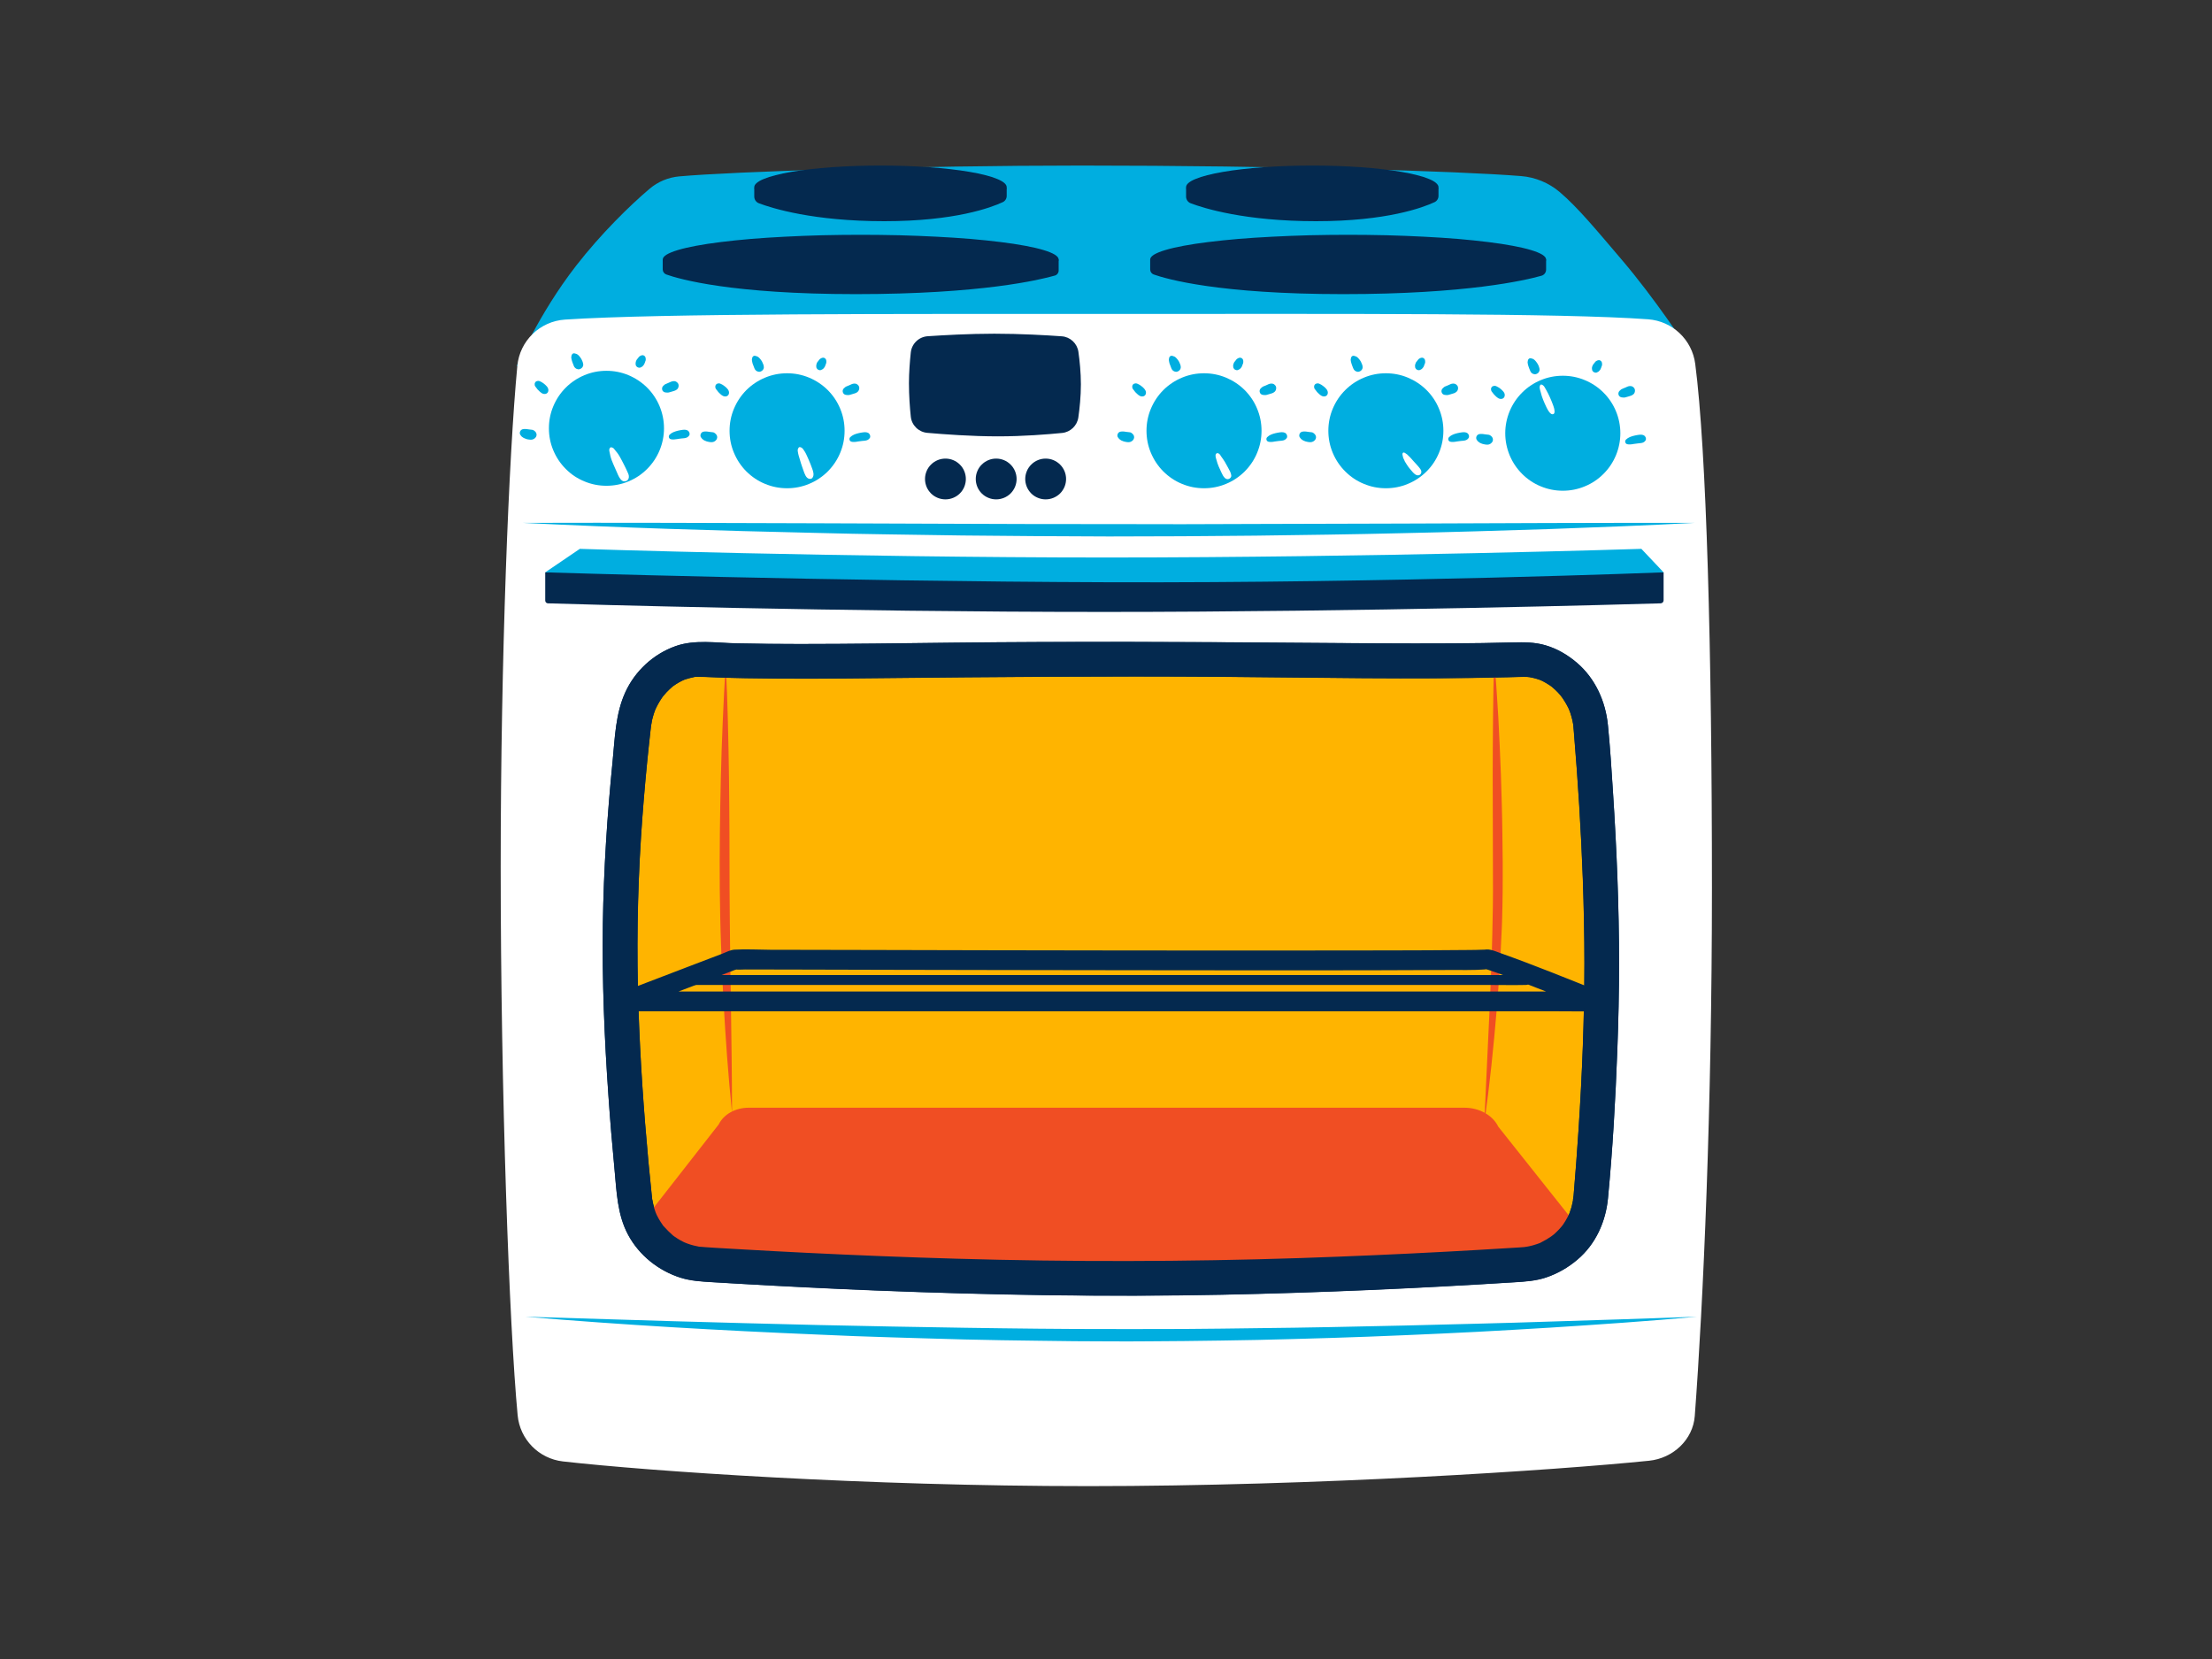 <svg xmlns="http://www.w3.org/2000/svg" xmlns:xlink="http://www.w3.org/1999/xlink" width="200" zoomAndPan="magnify" viewBox="0 0 150 112.5" height="150" preserveAspectRatio="xMidYMid meet" version="1.0"><rect x="0" y="0" width="150" height="112.5" fill="#333333" stroke="none"/><defs><clipPath id="82e5e8c679"><path d="M 35 11.199 L 115 11.199 L 115 25 L 35 25 Z M 35 11.199 " clip-rule="nonzero"/></clipPath><clipPath id="f661d53002"><path d="M 33.953 21 L 116.086 21 L 116.086 100.801 L 33.953 100.801 Z M 33.953 21 " clip-rule="nonzero"/></clipPath><clipPath id="24e51d1ad9"><path d="M 51 11.199 L 69 11.199 L 69 15 L 51 15 Z M 51 11.199 " clip-rule="nonzero"/></clipPath><clipPath id="72ca87e7d6"><path d="M 80 11.199 L 98 11.199 L 98 15 L 80 15 Z M 80 11.199 " clip-rule="nonzero"/></clipPath></defs><g clip-path="url(#82e5e8c679)"><path fill="#00aee0" d="M 109.961 17.598 C 108.328 15.684 106.996 14.062 105.758 13.016 C 105.023 12.395 104.113 12.02 103.156 11.941 C 98.938 11.598 86.555 11.227 73.297 11.227 C 62.129 11.227 49.703 11.633 46.062 11.961 C 45.32 12.027 44.617 12.32 44.051 12.801 C 42.707 13.934 40.738 15.871 39.07 18.016 C 36.48 21.352 35.043 24.809 35.043 24.809 L 114.324 23.469 C 114.324 23.469 112.246 20.273 109.961 17.598 Z M 109.961 17.598 " fill-opacity="1" fill-rule="nonzero"/></g><g clip-path="url(#f661d53002)"><path fill="#ffffff" d="M 116.09 60.219 C 116.09 75.219 115.504 88.309 114.926 96.02 C 114.805 97.637 113.445 98.891 111.828 99.055 C 105.465 99.703 89.34 100.777 73.801 100.777 C 58.648 100.777 44.047 99.766 38.172 99.102 C 36.535 98.914 35.254 97.609 35.102 95.969 C 34.531 89.906 33.953 74.098 33.953 58.77 C 33.953 44.598 34.504 30.863 35.082 24.809 C 35.242 23.113 36.613 21.785 38.312 21.672 C 44.789 21.242 60.867 21.289 75.312 21.289 C 91.297 21.289 105.84 21.219 111.766 21.652 C 113.414 21.777 114.746 23.039 114.957 24.676 C 115.719 30.555 116.09 43.953 116.09 60.219 Z M 116.09 60.219 " fill-opacity="1" fill-rule="nonzero"/></g><path fill="#ffb400" d="M 108.621 65.312 C 108.621 71.375 108.203 77.387 107.871 81.242 C 107.66 83.672 105.707 85.582 103.273 85.738 C 97.543 86.105 86.75 86.691 76.039 86.691 C 64.727 86.691 53.484 86.094 47.648 85.727 C 45.246 85.574 43.305 83.719 43.055 81.328 C 42.617 77.215 42.047 70.586 42.047 64.07 C 42.047 58.363 42.566 52.73 42.992 49.07 C 43.27 46.672 45.246 44.602 47.66 44.719 C 53.738 45.012 63.914 44.68 74.711 44.68 C 85.875 44.68 96.766 44.93 103.18 44.719 C 105.656 44.637 107.66 46.762 107.871 49.227 C 108.203 53.156 108.621 59.258 108.621 65.312 Z M 108.621 65.312 " fill-opacity="1" fill-rule="nonzero"/><path fill="#04294f" d="M 107.445 65.312 C 107.441 69.078 107.293 72.84 107.047 76.598 C 106.949 78.09 106.84 79.582 106.711 81.07 C 106.703 81.16 106.625 81.594 106.691 81.301 C 106.648 81.477 106.625 81.66 106.574 81.836 C 106.531 81.98 106.48 82.121 106.434 82.266 C 106.336 82.547 106.547 82.051 106.41 82.316 C 106.371 82.395 106.332 82.477 106.289 82.555 C 106.207 82.711 106.113 82.863 106.016 83.008 C 106.008 83.016 105.84 83.254 105.949 83.102 C 106.059 82.953 105.883 83.184 105.875 83.191 C 105.77 83.312 105.66 83.43 105.543 83.543 C 105.488 83.594 105.438 83.645 105.379 83.691 C 105.332 83.734 105.023 83.957 105.273 83.785 C 105.004 83.969 104.73 84.133 104.438 84.281 C 104.379 84.309 104.234 84.348 104.469 84.266 C 104.387 84.297 104.301 84.332 104.215 84.359 C 104.043 84.418 103.871 84.465 103.691 84.504 C 103.602 84.523 103.512 84.539 103.422 84.555 C 103.727 84.5 103.422 84.551 103.363 84.559 C 103.238 84.566 103.113 84.574 102.984 84.582 C 102.684 84.602 102.383 84.621 102.082 84.641 C 100.773 84.719 99.465 84.797 98.156 84.867 C 94.824 85.043 91.492 85.191 88.16 85.301 C 80.395 85.559 72.629 85.57 64.863 85.344 C 61.457 85.246 58.047 85.109 54.645 84.945 C 53.234 84.875 51.824 84.801 50.418 84.719 C 49.805 84.684 49.191 84.648 48.578 84.609 C 48.336 84.594 48.098 84.582 47.855 84.566 C 47.695 84.555 47.531 84.543 47.371 84.527 C 47.633 84.551 47.469 84.543 47.41 84.527 C 47.289 84.504 47.168 84.48 47.051 84.453 C 46.906 84.414 46.762 84.371 46.621 84.32 C 46.566 84.301 46.293 84.184 46.566 84.309 C 46.484 84.27 46.406 84.234 46.324 84.191 C 46.191 84.125 46.062 84.055 45.938 83.977 C 45.863 83.93 45.789 83.879 45.719 83.828 C 45.617 83.758 45.527 83.672 45.672 83.801 C 45.426 83.586 45.203 83.363 44.984 83.117 C 44.789 82.895 45.117 83.32 44.953 83.074 C 44.906 83 44.852 82.93 44.805 82.855 C 44.711 82.703 44.625 82.547 44.543 82.391 C 44.52 82.34 44.406 82.062 44.516 82.344 C 44.496 82.285 44.473 82.23 44.453 82.176 C 44.391 82.004 44.34 81.828 44.297 81.652 C 44.273 81.566 44.199 81.109 44.238 81.418 C 44.215 81.25 44.203 81.078 44.184 80.906 C 44.109 80.199 44.039 79.488 43.973 78.777 C 43.652 75.312 43.414 71.84 43.297 68.359 C 43.168 64.492 43.223 60.629 43.469 56.766 C 43.578 55.074 43.719 53.379 43.887 51.691 C 43.953 50.988 44.027 50.289 44.109 49.59 C 44.129 49.418 44.145 49.242 44.168 49.07 C 44.129 49.379 44.207 48.895 44.219 48.828 C 44.258 48.664 44.305 48.496 44.359 48.336 C 44.383 48.262 44.414 48.191 44.438 48.117 C 44.488 47.996 44.484 48.004 44.426 48.141 C 44.449 48.086 44.477 48.031 44.504 47.977 C 44.652 47.676 44.828 47.387 45.031 47.117 C 44.863 47.34 45.141 47 45.199 46.941 C 45.32 46.809 45.453 46.691 45.59 46.57 C 45.812 46.371 45.387 46.699 45.633 46.531 C 45.707 46.484 45.777 46.43 45.855 46.383 C 45.98 46.305 46.109 46.23 46.242 46.164 C 46.293 46.137 46.566 46.031 46.285 46.137 C 46.34 46.113 46.395 46.094 46.449 46.07 C 46.648 46.004 46.852 45.957 47.055 45.91 C 47.273 45.863 47.043 45.902 47.012 45.914 C 47.094 45.887 47.203 45.895 47.285 45.891 C 47.434 45.883 47.586 45.887 47.734 45.895 C 48.043 45.91 48.355 45.922 48.664 45.934 C 49.297 45.957 49.93 45.973 50.562 45.984 C 53.625 46.039 56.695 46.012 59.762 45.98 C 67.41 45.902 75.059 45.832 82.711 45.891 C 89.215 45.938 95.73 46.082 102.234 45.918 C 102.523 45.914 102.812 45.902 103.105 45.895 C 103.254 45.891 103.402 45.887 103.555 45.898 C 103.609 45.898 103.918 45.938 103.605 45.891 C 103.711 45.906 103.812 45.926 103.914 45.949 C 104.074 45.984 104.234 46.031 104.387 46.086 C 104.398 46.09 104.668 46.203 104.496 46.125 C 104.324 46.047 104.586 46.172 104.598 46.176 C 104.758 46.254 104.91 46.344 105.059 46.441 C 105.109 46.477 105.156 46.508 105.203 46.543 C 105.309 46.621 105.301 46.613 105.18 46.52 C 105.227 46.559 105.27 46.598 105.316 46.637 C 105.43 46.734 105.535 46.836 105.641 46.945 C 105.703 47.008 105.762 47.074 105.82 47.145 C 105.855 47.184 106.027 47.426 105.859 47.188 C 106.055 47.461 106.23 47.742 106.375 48.043 C 106.398 48.09 106.5 48.375 106.402 48.098 C 106.434 48.184 106.465 48.27 106.496 48.359 C 106.543 48.504 106.586 48.652 106.621 48.805 C 106.641 48.895 106.656 48.984 106.676 49.074 C 106.742 49.371 106.668 48.898 106.684 49.086 C 106.699 49.281 106.719 49.473 106.734 49.664 C 107.008 52.965 107.215 56.27 107.336 59.578 C 107.402 61.488 107.445 63.402 107.445 65.312 C 107.445 65.926 107.984 66.516 108.621 66.488 C 109.254 66.457 109.793 65.973 109.793 65.312 C 109.793 61.453 109.633 57.594 109.383 53.742 C 109.285 52.223 109.191 50.699 109.039 49.18 C 108.883 47.574 108.188 46.012 106.941 44.945 C 106.312 44.406 105.602 43.988 104.801 43.754 C 104.074 43.539 103.344 43.543 102.598 43.562 C 101.227 43.602 99.852 43.617 98.48 43.625 C 95.102 43.645 91.723 43.613 88.34 43.586 C 80.445 43.523 72.555 43.488 64.66 43.578 C 61.18 43.617 57.703 43.668 54.223 43.668 C 52.785 43.664 51.348 43.656 49.906 43.621 C 48.57 43.59 47.113 43.355 45.824 43.809 C 44.316 44.34 43.059 45.496 42.398 46.957 C 41.742 48.402 41.699 50.031 41.547 51.59 C 41.18 55.258 40.938 58.938 40.883 62.625 C 40.828 66.523 40.988 70.422 41.262 74.312 C 41.375 75.965 41.512 77.617 41.672 79.266 C 41.816 80.793 41.855 82.352 42.598 83.73 C 43.348 85.125 44.664 86.172 46.164 86.641 C 46.852 86.855 47.57 86.895 48.285 86.941 C 48.883 86.977 49.48 87.012 50.078 87.047 C 53.16 87.227 56.242 87.375 59.328 87.5 C 67.164 87.816 75.008 87.949 82.848 87.793 C 89.469 87.656 96.086 87.363 102.691 86.949 C 103.418 86.902 104.148 86.855 104.84 86.625 C 105.637 86.355 106.336 85.949 106.977 85.41 C 108.215 84.359 108.895 82.836 109.043 81.242 C 109.363 77.902 109.551 74.547 109.676 71.195 C 109.75 69.234 109.793 67.273 109.793 65.312 C 109.793 64.699 109.254 64.109 108.621 64.141 C 107.984 64.168 107.445 64.656 107.445 65.312 Z M 107.445 65.312 " fill-opacity="1" fill-rule="nonzero"/><path fill="#f04e23" d="M 99.312 75.117 L 50.758 75.117 C 49.871 75.117 49.07 75.566 48.734 76.254 L 43.961 82.363 C 43.281 83.234 43.816 84.512 44.914 84.645 C 50.078 85.258 62.539 86.578 75.09 86.691 C 87.445 86.801 99.891 85.762 105.414 85.227 C 106.691 85.102 107.328 83.609 106.527 82.602 L 101.602 76.402 C 101.223 75.625 100.316 75.117 99.312 75.117 Z M 99.312 75.117 " fill-opacity="1" fill-rule="nonzero"/><path fill="#f04e23" d="M 49.641 75.453 C 49.379 72.934 49.203 70.406 49.062 67.879 L 48.965 65.98 L 48.895 64.082 C 48.844 62.816 48.828 61.551 48.809 60.285 C 48.789 57.75 48.824 55.223 48.883 52.691 L 48.938 50.793 L 49.012 48.895 C 49.066 47.629 49.125 46.363 49.219 45.102 C 49.285 46.367 49.324 47.633 49.359 48.898 L 49.402 50.797 L 49.434 52.691 C 49.445 53.324 49.445 53.957 49.453 54.59 C 49.457 55.223 49.465 55.855 49.465 56.488 L 49.473 60.281 C 49.477 61.543 49.496 62.805 49.508 64.07 L 49.562 67.863 C 49.598 70.391 49.637 72.922 49.641 75.453 Z M 49.641 75.453 " fill-opacity="1" fill-rule="nonzero"/><path fill="#f04e23" d="M 100.648 76.207 L 101.016 68.328 C 101.047 67.672 101.074 67.016 101.098 66.359 C 101.105 66.031 101.121 65.703 101.137 65.375 L 101.168 64.391 C 101.18 64.062 101.188 63.734 101.195 63.406 L 101.215 62.422 L 101.234 61.441 L 101.242 60.457 L 101.223 52.574 L 101.23 50.602 L 101.246 48.629 C 101.262 47.312 101.277 46 101.32 44.68 C 101.441 45.992 101.523 47.309 101.602 48.621 C 101.633 49.277 101.672 49.934 101.699 50.594 L 101.781 52.566 L 101.84 54.539 L 101.863 55.523 L 101.879 56.512 L 101.902 58.484 C 101.906 58.812 101.902 59.145 101.902 59.473 C 101.902 59.801 101.902 60.129 101.898 60.461 L 101.883 61.449 L 101.859 62.441 C 101.852 62.77 101.832 63.098 101.816 63.43 C 101.805 63.758 101.789 64.086 101.77 64.414 L 101.715 65.402 C 101.695 65.73 101.676 66.059 101.652 66.387 C 101.605 67.047 101.559 67.703 101.504 68.359 C 101.285 70.98 101.016 73.602 100.648 76.207 Z M 100.648 76.207 " fill-opacity="1" fill-rule="nonzero"/><path fill="#04294f" d="M 42.383 68.578 C 42.977 68.578 43.566 68.578 44.16 68.578 C 45.758 68.578 47.355 68.578 48.953 68.578 C 51.32 68.578 53.688 68.578 56.059 68.578 C 58.945 68.578 61.836 68.578 64.727 68.578 C 67.879 68.578 71.031 68.578 74.188 68.578 C 77.391 68.578 80.594 68.578 83.801 68.578 C 86.77 68.578 89.738 68.578 92.703 68.578 C 95.223 68.578 97.738 68.578 100.258 68.578 C 102.066 68.578 103.875 68.578 105.684 68.578 C 106.539 68.578 107.395 68.594 108.25 68.578 C 108.289 68.578 108.324 68.578 108.363 68.578 C 108.695 68.578 108.984 68.324 109.023 67.996 C 109.066 67.641 108.859 67.387 108.543 67.262 C 106.281 66.359 104.023 65.438 101.73 64.625 C 101.359 64.492 100.859 64.25 100.48 64.477 C 100.438 64.5 100.211 64.676 100.238 64.715 C 100.238 64.719 100.473 64.484 100.477 64.48 C 100.457 64.492 100.695 64.395 100.629 64.414 C 100.555 64.434 100.871 64.398 100.773 64.395 C 100.734 64.391 100.695 64.398 100.652 64.398 C 100.258 64.418 99.859 64.418 99.465 64.422 C 97.703 64.441 95.938 64.445 94.176 64.449 C 91.496 64.457 88.816 64.457 86.133 64.457 C 82.965 64.457 79.793 64.457 76.621 64.453 C 73.395 64.449 70.164 64.441 66.938 64.438 C 64.082 64.43 61.23 64.426 58.375 64.418 C 56.324 64.414 54.273 64.41 52.219 64.406 C 51.422 64.402 50.605 64.352 49.809 64.398 C 49.523 64.414 49.242 64.57 48.98 64.672 C 48.371 64.902 47.766 65.137 47.156 65.367 C 45.762 65.902 44.363 66.434 42.969 66.969 C 42.715 67.066 42.461 67.164 42.203 67.262 C 41.867 67.391 41.633 67.711 41.734 68.086 C 41.824 68.41 42.223 68.684 42.562 68.555 C 44.582 67.781 46.602 67.008 48.625 66.238 C 49.016 66.086 49.41 65.938 49.801 65.785 C 49.863 65.762 50.09 65.711 49.898 65.727 C 49.703 65.746 49.809 65.734 49.84 65.738 C 50.07 65.77 50.324 65.742 50.555 65.742 C 51.828 65.746 53.102 65.75 54.375 65.75 C 56.469 65.758 58.562 65.762 60.656 65.766 C 63.289 65.773 65.918 65.777 68.551 65.781 C 71.418 65.785 74.281 65.789 77.148 65.793 C 79.941 65.797 82.734 65.801 85.527 65.801 C 87.973 65.801 90.418 65.801 92.863 65.797 C 94.652 65.793 96.441 65.789 98.23 65.777 C 99.059 65.77 99.906 65.801 100.734 65.738 C 100.992 65.719 101.273 65.66 101.398 65.395 C 101.316 65.473 101.238 65.555 101.156 65.633 C 101.109 65.668 100.766 65.77 100.688 65.703 C 100.699 65.711 100.738 65.711 100.75 65.715 C 100.812 65.738 100.879 65.75 100.941 65.773 C 101.141 65.836 101.336 65.906 101.535 65.977 C 102.137 66.191 102.734 66.422 103.336 66.652 C 104.652 67.156 105.969 67.676 107.281 68.195 C 107.582 68.312 107.883 68.434 108.184 68.555 C 108.246 68.113 108.305 67.676 108.363 67.238 C 107.77 67.238 107.18 67.238 106.586 67.238 C 104.988 67.238 103.391 67.238 101.793 67.238 C 99.426 67.238 97.059 67.238 94.691 67.238 C 91.801 67.238 88.91 67.238 86.023 67.238 C 82.867 67.238 79.715 67.238 76.562 67.238 C 73.355 67.238 70.152 67.238 66.945 67.238 C 63.977 67.238 61.012 67.238 58.043 67.238 C 55.523 67.238 53.008 67.238 50.492 67.238 C 48.68 67.238 46.871 67.238 45.062 67.238 C 44.207 67.238 43.352 67.223 42.496 67.238 C 42.457 67.238 42.422 67.238 42.383 67.238 C 41.52 67.238 41.52 68.578 42.383 68.578 Z M 42.383 68.578 " fill-opacity="1" fill-rule="nonzero"/><path fill="#04294f" d="M 46.707 66.793 C 47.219 66.793 47.727 66.793 48.238 66.793 C 49.609 66.793 50.984 66.793 52.359 66.793 C 54.395 66.793 56.434 66.793 58.469 66.793 C 60.953 66.793 63.441 66.793 65.926 66.793 C 68.637 66.793 71.352 66.793 74.062 66.793 C 76.82 66.793 79.578 66.793 82.332 66.793 C 84.887 66.793 87.441 66.793 89.992 66.793 C 92.156 66.793 94.324 66.793 96.488 66.793 C 98.043 66.793 99.602 66.793 101.156 66.793 C 101.895 66.793 102.629 66.809 103.363 66.793 C 103.398 66.793 103.43 66.793 103.461 66.793 C 103.895 66.793 103.895 66.121 103.461 66.121 C 102.953 66.121 102.441 66.121 101.934 66.121 C 100.559 66.121 99.184 66.121 97.812 66.121 C 95.773 66.121 93.738 66.121 91.699 66.121 C 89.215 66.121 86.73 66.121 84.242 66.121 C 81.531 66.121 78.82 66.121 76.105 66.121 C 73.348 66.121 70.594 66.121 67.836 66.121 C 65.281 66.121 62.73 66.121 60.176 66.121 C 58.012 66.121 55.848 66.121 53.684 66.121 C 52.125 66.121 50.57 66.121 49.012 66.121 C 48.277 66.121 47.539 66.109 46.805 66.121 C 46.773 66.125 46.742 66.121 46.707 66.121 C 46.277 66.121 46.277 66.793 46.707 66.793 Z M 46.707 66.793 " fill-opacity="1" fill-rule="nonzero"/><path fill="#04294f" d="M 107.441 65.32 C 107.438 69.086 107.289 72.852 107.043 76.605 C 106.945 78.098 106.832 79.59 106.707 81.082 C 106.699 81.172 106.617 81.602 106.688 81.309 C 106.645 81.488 106.617 81.668 106.57 81.844 C 106.527 81.992 106.477 82.133 106.426 82.273 C 106.332 82.559 106.543 82.059 106.406 82.324 C 106.367 82.402 106.328 82.484 106.285 82.562 C 106.203 82.719 106.109 82.871 106.012 83.016 C 106.004 83.027 105.836 83.262 105.945 83.113 C 106.055 82.965 105.879 83.191 105.871 83.199 C 105.766 83.324 105.656 83.441 105.539 83.551 C 105.484 83.602 105.434 83.652 105.375 83.703 C 105.328 83.742 105.02 83.965 105.27 83.793 C 105 83.98 104.727 84.141 104.43 84.289 C 104.375 84.316 104.227 84.359 104.465 84.277 C 104.379 84.305 104.297 84.34 104.211 84.367 C 104.039 84.426 103.863 84.477 103.688 84.512 C 103.598 84.531 103.508 84.547 103.418 84.562 C 103.723 84.508 103.418 84.562 103.359 84.566 C 103.234 84.578 103.109 84.582 102.98 84.594 C 102.68 84.609 102.379 84.629 102.078 84.648 C 100.77 84.73 99.461 84.805 98.152 84.875 C 94.82 85.055 91.488 85.199 88.156 85.312 C 80.391 85.566 72.625 85.578 64.859 85.355 C 61.449 85.258 58.043 85.121 54.637 84.953 C 53.23 84.883 51.82 84.809 50.41 84.727 C 49.801 84.691 49.188 84.656 48.574 84.621 C 48.332 84.605 48.094 84.59 47.852 84.574 C 47.688 84.566 47.527 84.551 47.367 84.535 C 47.629 84.562 47.465 84.551 47.402 84.539 C 47.285 84.512 47.164 84.492 47.047 84.461 C 46.902 84.426 46.758 84.379 46.613 84.328 C 46.562 84.312 46.289 84.191 46.562 84.316 C 46.48 84.281 46.398 84.242 46.32 84.203 C 46.188 84.137 46.059 84.062 45.934 83.984 C 45.859 83.938 45.785 83.887 45.711 83.836 C 45.613 83.766 45.523 83.68 45.668 83.809 C 45.422 83.594 45.199 83.371 44.98 83.125 C 44.785 82.906 45.113 83.332 44.949 83.082 C 44.902 83.008 44.848 82.938 44.801 82.863 C 44.707 82.715 44.617 82.559 44.539 82.398 C 44.516 82.348 44.402 82.07 44.512 82.352 C 44.492 82.297 44.469 82.238 44.449 82.184 C 44.387 82.012 44.332 81.84 44.293 81.66 C 44.27 81.574 44.195 81.121 44.234 81.43 C 44.211 81.258 44.195 81.086 44.18 80.918 C 44.105 80.207 44.035 79.496 43.969 78.789 C 43.648 75.32 43.41 71.848 43.293 68.367 C 43.164 64.5 43.219 60.637 43.465 56.777 C 43.574 55.082 43.715 53.391 43.879 51.699 C 43.949 51 44.023 50.297 44.102 49.598 C 44.121 49.426 44.141 49.254 44.164 49.078 C 44.125 49.391 44.203 48.902 44.215 48.836 C 44.254 48.672 44.301 48.508 44.355 48.344 C 44.379 48.273 44.406 48.199 44.434 48.129 C 44.484 48.004 44.48 48.012 44.422 48.152 C 44.445 48.094 44.473 48.039 44.5 47.984 C 44.648 47.684 44.824 47.395 45.027 47.129 C 44.859 47.352 45.137 47.012 45.195 46.949 C 45.316 46.82 45.449 46.699 45.586 46.578 C 45.809 46.379 45.383 46.711 45.629 46.543 C 45.703 46.492 45.773 46.441 45.848 46.391 C 45.973 46.312 46.105 46.238 46.234 46.172 C 46.289 46.145 46.562 46.039 46.281 46.145 C 46.336 46.125 46.391 46.102 46.445 46.082 C 46.645 46.012 46.848 45.965 47.051 45.922 C 47.27 45.871 47.039 45.914 47.008 45.922 C 47.09 45.898 47.199 45.902 47.281 45.898 C 47.43 45.895 47.578 45.898 47.73 45.906 C 48.039 45.918 48.348 45.934 48.66 45.941 C 49.293 45.965 49.926 45.98 50.559 45.992 C 53.621 46.051 56.691 46.02 59.754 45.988 C 67.406 45.91 75.055 45.844 82.707 45.898 C 89.211 45.945 95.727 46.09 102.23 45.93 C 102.52 45.922 102.809 45.914 103.102 45.906 C 103.25 45.898 103.398 45.898 103.547 45.906 C 103.605 45.91 103.914 45.949 103.602 45.902 C 103.703 45.918 103.809 45.938 103.91 45.961 C 104.07 45.996 104.23 46.039 104.383 46.094 C 104.395 46.098 104.664 46.211 104.492 46.133 C 104.32 46.055 104.582 46.18 104.594 46.184 C 104.754 46.266 104.906 46.355 105.055 46.453 C 105.105 46.484 105.152 46.52 105.199 46.551 C 105.305 46.629 105.297 46.621 105.176 46.531 C 105.223 46.566 105.266 46.605 105.312 46.645 C 105.426 46.742 105.531 46.844 105.637 46.953 C 105.695 47.02 105.758 47.086 105.816 47.152 C 105.848 47.191 106.023 47.434 105.855 47.195 C 106.051 47.469 106.227 47.75 106.371 48.051 C 106.395 48.102 106.496 48.383 106.398 48.109 C 106.43 48.195 106.461 48.281 106.492 48.367 C 106.539 48.516 106.582 48.664 106.617 48.812 C 106.637 48.902 106.652 48.996 106.672 49.086 C 106.738 49.379 106.664 48.91 106.68 49.098 C 106.695 49.289 106.711 49.48 106.727 49.672 C 107.004 52.973 107.211 56.277 107.332 59.586 C 107.398 61.5 107.441 63.41 107.441 65.32 C 107.441 65.938 107.98 66.523 108.613 66.496 C 109.25 66.469 109.789 65.98 109.789 65.32 C 109.789 61.461 109.629 57.602 109.379 53.75 C 109.281 52.23 109.188 50.707 109.035 49.191 C 108.879 47.582 108.184 46.02 106.938 44.957 C 106.305 44.414 105.598 44 104.797 43.762 C 104.07 43.551 103.336 43.551 102.59 43.57 C 101.219 43.609 99.848 43.625 98.477 43.633 C 95.098 43.652 91.715 43.625 88.336 43.598 C 80.441 43.531 72.551 43.496 64.656 43.586 C 61.176 43.625 57.699 43.676 54.219 43.676 C 52.781 43.676 51.34 43.664 49.902 43.633 C 48.566 43.602 47.109 43.363 45.82 43.816 C 44.309 44.348 43.055 45.508 42.395 46.965 C 41.738 48.41 41.695 50.039 41.543 51.598 C 41.176 55.266 40.934 58.949 40.879 62.633 C 40.82 66.531 40.984 70.434 41.258 74.32 C 41.371 75.973 41.508 77.625 41.668 79.277 C 41.812 80.801 41.852 82.363 42.594 83.742 C 43.34 85.133 44.66 86.18 46.16 86.652 C 46.848 86.867 47.566 86.906 48.277 86.949 C 48.879 86.984 49.477 87.023 50.074 87.055 C 53.156 87.234 56.238 87.387 59.324 87.512 C 67.16 87.824 75 87.961 82.844 87.801 C 89.461 87.668 96.078 87.375 102.688 86.957 C 103.414 86.914 104.145 86.867 104.836 86.633 C 105.629 86.367 106.332 85.961 106.969 85.418 C 108.207 84.371 108.887 82.844 109.039 81.25 C 109.359 77.914 109.547 74.555 109.672 71.203 C 109.746 69.246 109.789 67.285 109.789 65.32 C 109.789 64.707 109.25 64.121 108.613 64.148 C 107.977 64.176 107.441 64.664 107.441 65.32 Z M 107.441 65.32 " fill-opacity="1" fill-rule="nonzero"/><path fill="#04294f" d="M 112.812 40.707 C 112.812 40.82 112.727 40.91 112.613 40.914 C 110.52 40.977 92.391 41.496 74.895 41.496 C 56.707 41.496 39.129 40.973 37.156 40.914 C 37.051 40.91 36.973 40.828 36.973 40.723 L 36.973 38.812 L 112.812 38.812 Z M 112.812 40.707 " fill-opacity="1" fill-rule="nonzero"/><path fill="#00aee0" d="M 112.812 38.812 C 112.812 38.812 94.23 39.547 75.227 39.484 C 56.184 39.422 36.973 38.812 36.973 38.812 L 39.32 37.219 C 39.32 37.219 57.164 37.805 75.062 37.805 C 93.152 37.805 111.305 37.219 111.305 37.219 Z M 112.812 38.812 " fill-opacity="1" fill-rule="nonzero"/><path fill="#04294f" d="M 71.789 17.598 C 71.789 17.707 71.703 17.816 71.531 17.926 C 71.359 18.035 71.105 18.137 70.766 18.238 C 70.43 18.34 70.016 18.438 69.527 18.531 C 69.035 18.621 68.48 18.707 67.855 18.785 C 67.234 18.863 66.555 18.93 65.824 18.992 C 65.09 19.055 64.316 19.105 63.504 19.148 C 62.688 19.191 61.848 19.223 60.984 19.242 C 60.121 19.266 59.246 19.273 58.363 19.273 C 57.484 19.273 56.609 19.266 55.746 19.242 C 54.883 19.223 54.043 19.191 53.227 19.148 C 52.414 19.105 51.641 19.055 50.906 18.992 C 50.176 18.93 49.496 18.863 48.875 18.785 C 48.25 18.707 47.695 18.621 47.203 18.531 C 46.715 18.438 46.301 18.34 45.965 18.238 C 45.625 18.137 45.371 18.035 45.199 17.926 C 45.027 17.816 44.941 17.707 44.941 17.598 C 44.941 17.488 45.027 17.379 45.199 17.27 C 45.371 17.164 45.625 17.059 45.965 16.957 C 46.301 16.855 46.715 16.758 47.203 16.668 C 47.695 16.574 48.25 16.492 48.875 16.414 C 49.496 16.336 50.176 16.266 50.906 16.203 C 51.641 16.145 52.414 16.09 53.227 16.051 C 54.043 16.008 54.883 15.977 55.746 15.953 C 56.609 15.934 57.484 15.922 58.363 15.922 C 59.246 15.922 60.121 15.934 60.984 15.953 C 61.848 15.977 62.688 16.008 63.504 16.051 C 64.316 16.09 65.09 16.145 65.824 16.203 C 66.555 16.266 67.234 16.336 67.855 16.414 C 68.48 16.492 69.035 16.574 69.527 16.668 C 70.016 16.758 70.43 16.855 70.766 16.957 C 71.105 17.059 71.359 17.164 71.531 17.27 C 71.703 17.379 71.789 17.488 71.789 17.598 Z M 71.789 17.598 " fill-opacity="1" fill-rule="nonzero"/><g clip-path="url(#24e51d1ad9)"><path fill="#04294f" d="M 68.266 12.691 C 68.266 12.789 68.211 12.887 68.102 12.98 C 67.992 13.074 67.828 13.164 67.613 13.254 C 67.398 13.344 67.137 13.43 66.824 13.508 C 66.512 13.59 66.156 13.664 65.758 13.73 C 65.359 13.797 64.93 13.859 64.461 13.914 C 63.996 13.965 63.5 14.012 62.98 14.047 C 62.465 14.086 61.93 14.113 61.379 14.133 C 60.824 14.152 60.27 14.16 59.707 14.16 C 59.145 14.16 58.59 14.152 58.039 14.133 C 57.488 14.113 56.953 14.086 56.434 14.047 C 55.914 14.012 55.422 13.965 54.953 13.914 C 54.484 13.859 54.055 13.797 53.656 13.73 C 53.258 13.664 52.906 13.59 52.594 13.508 C 52.281 13.43 52.016 13.344 51.801 13.254 C 51.586 13.164 51.426 13.074 51.316 12.98 C 51.203 12.887 51.148 12.789 51.148 12.691 C 51.148 12.598 51.203 12.5 51.316 12.406 C 51.426 12.312 51.586 12.219 51.801 12.133 C 52.016 12.043 52.281 11.957 52.594 11.879 C 52.906 11.797 53.258 11.723 53.656 11.656 C 54.055 11.586 54.484 11.527 54.953 11.473 C 55.422 11.418 55.914 11.375 56.434 11.336 C 56.953 11.301 57.488 11.273 58.039 11.254 C 58.59 11.234 59.145 11.227 59.707 11.227 C 60.27 11.227 60.824 11.234 61.379 11.254 C 61.93 11.273 62.465 11.301 62.98 11.336 C 63.5 11.375 63.996 11.418 64.461 11.473 C 64.93 11.527 65.359 11.586 65.758 11.656 C 66.156 11.723 66.512 11.797 66.824 11.879 C 67.137 11.957 67.398 12.043 67.613 12.133 C 67.828 12.219 67.992 12.312 68.102 12.406 C 68.211 12.5 68.266 12.598 68.266 12.691 Z M 68.266 12.691 " fill-opacity="1" fill-rule="nonzero"/></g><path fill="#04294f" d="M 104.844 17.598 C 104.844 17.707 104.758 17.816 104.586 17.926 C 104.414 18.035 104.16 18.137 103.82 18.238 C 103.484 18.34 103.07 18.438 102.582 18.531 C 102.094 18.621 101.535 18.707 100.914 18.785 C 100.289 18.863 99.609 18.93 98.879 18.992 C 98.145 19.055 97.371 19.105 96.559 19.148 C 95.742 19.191 94.902 19.223 94.039 19.242 C 93.176 19.266 92.301 19.273 91.422 19.273 C 90.539 19.273 89.668 19.266 88.801 19.242 C 87.938 19.223 87.098 19.191 86.285 19.148 C 85.469 19.105 84.695 19.055 83.961 18.992 C 83.23 18.93 82.551 18.863 81.93 18.785 C 81.305 18.707 80.75 18.621 80.258 18.531 C 79.77 18.438 79.355 18.34 79.02 18.238 C 78.68 18.137 78.426 18.035 78.254 17.926 C 78.082 17.816 77.996 17.707 77.996 17.598 C 77.996 17.488 78.082 17.379 78.254 17.27 C 78.426 17.164 78.68 17.059 79.02 16.957 C 79.355 16.855 79.77 16.758 80.258 16.668 C 80.75 16.574 81.305 16.492 81.93 16.414 C 82.551 16.336 83.23 16.266 83.961 16.203 C 84.695 16.145 85.469 16.09 86.285 16.051 C 87.098 16.008 87.938 15.977 88.801 15.953 C 89.668 15.934 90.539 15.922 91.422 15.922 C 92.301 15.922 93.176 15.934 94.039 15.953 C 94.902 15.977 95.742 16.008 96.559 16.051 C 97.371 16.09 98.145 16.145 98.879 16.203 C 99.609 16.266 100.289 16.336 100.914 16.414 C 101.535 16.492 102.094 16.574 102.582 16.668 C 103.07 16.758 103.484 16.855 103.82 16.957 C 104.16 17.059 104.414 17.164 104.586 17.27 C 104.758 17.379 104.844 17.488 104.844 17.598 Z M 104.844 17.598 " fill-opacity="1" fill-rule="nonzero"/><g clip-path="url(#72ca87e7d6)"><path fill="#04294f" d="M 97.547 12.691 C 97.547 12.789 97.488 12.887 97.379 12.98 C 97.27 13.074 97.109 13.164 96.895 13.254 C 96.68 13.344 96.414 13.43 96.102 13.508 C 95.789 13.59 95.438 13.664 95.039 13.73 C 94.641 13.797 94.207 13.859 93.742 13.914 C 93.273 13.965 92.781 14.012 92.262 14.047 C 91.742 14.086 91.207 14.113 90.656 14.133 C 90.105 14.152 89.551 14.16 88.988 14.16 C 88.426 14.16 87.867 14.152 87.316 14.133 C 86.766 14.113 86.23 14.086 85.711 14.047 C 85.195 14.012 84.699 13.965 84.234 13.914 C 83.766 13.859 83.332 13.797 82.938 13.73 C 82.539 13.664 82.184 13.59 81.871 13.508 C 81.559 13.43 81.297 13.344 81.082 13.254 C 80.867 13.164 80.703 13.074 80.594 12.98 C 80.484 12.887 80.43 12.789 80.43 12.691 C 80.43 12.598 80.484 12.5 80.594 12.406 C 80.703 12.312 80.867 12.219 81.082 12.133 C 81.297 12.043 81.559 11.957 81.871 11.879 C 82.184 11.797 82.539 11.723 82.938 11.656 C 83.332 11.586 83.766 11.527 84.234 11.473 C 84.699 11.418 85.195 11.375 85.711 11.336 C 86.23 11.301 86.766 11.273 87.316 11.254 C 87.867 11.234 88.426 11.227 88.988 11.227 C 89.551 11.227 90.105 11.234 90.656 11.254 C 91.207 11.273 91.742 11.301 92.262 11.336 C 92.781 11.375 93.273 11.418 93.742 11.473 C 94.207 11.527 94.641 11.586 95.039 11.656 C 95.438 11.723 95.789 11.797 96.102 11.879 C 96.414 11.957 96.68 12.043 96.895 12.133 C 97.109 12.219 97.27 12.312 97.379 12.406 C 97.488 12.5 97.547 12.598 97.547 12.691 Z M 97.547 12.691 " fill-opacity="1" fill-rule="nonzero"/></g><path fill="#04294f" d="M 44.941 17.598 L 44.941 18.273 C 44.941 18.426 45.039 18.562 45.184 18.613 C 46.078 18.93 49.602 19.945 58.031 19.945 C 66.555 19.945 70.551 18.969 71.539 18.684 C 71.688 18.641 71.789 18.504 71.789 18.348 L 71.789 17.598 Z M 44.941 17.598 " fill-opacity="1" fill-rule="nonzero"/><path fill="#04294f" d="M 77.996 17.598 L 77.996 18.273 C 77.996 18.426 78.09 18.562 78.234 18.613 C 79.125 18.926 82.648 19.945 91.086 19.945 C 99.434 19.945 103.441 19.008 104.527 18.699 C 104.715 18.648 104.844 18.477 104.844 18.285 L 104.844 17.598 Z M 77.996 17.598 " fill-opacity="1" fill-rule="nonzero"/><path fill="#04294f" d="M 51.148 12.734 L 51.148 13.328 C 51.148 13.531 51.273 13.715 51.465 13.785 C 52.355 14.121 55.141 15 59.961 15 C 64.766 15 67.223 14.07 67.992 13.711 C 68.16 13.637 68.266 13.469 68.266 13.285 L 68.266 12.734 Z M 51.148 12.734 " fill-opacity="1" fill-rule="nonzero"/><path fill="#04294f" d="M 80.43 12.734 L 80.43 13.328 C 80.43 13.531 80.555 13.715 80.746 13.785 C 81.633 14.121 84.422 15 89.238 15 C 94.047 15 96.504 14.07 97.273 13.711 C 97.438 13.637 97.547 13.469 97.547 13.285 L 97.547 12.734 Z M 80.43 12.734 " fill-opacity="1" fill-rule="nonzero"/><path fill="#00aee0" d="M 35.461 35.457 C 42.086 35.438 48.707 35.461 55.328 35.484 L 65.258 35.52 C 68.566 35.531 71.879 35.547 75.188 35.539 L 80.152 35.547 L 85.117 35.531 L 95.047 35.504 C 101.668 35.477 108.289 35.449 114.91 35.457 C 111.605 35.637 108.293 35.758 104.984 35.879 L 100.02 36.031 C 98.367 36.082 96.711 36.117 95.055 36.156 C 93.398 36.195 91.746 36.23 90.09 36.254 L 85.121 36.324 C 81.809 36.363 78.5 36.375 75.188 36.379 L 70.219 36.355 C 68.562 36.344 66.906 36.332 65.25 36.312 L 60.285 36.238 L 57.801 36.195 L 55.32 36.137 C 48.699 35.988 42.078 35.785 35.461 35.457 Z M 35.461 35.457 " fill-opacity="1" fill-rule="nonzero"/><path fill="#00aee0" d="M 35.629 89.289 C 42.254 89.5 48.875 89.695 55.496 89.852 C 58.805 89.922 62.117 89.992 65.426 90.039 C 67.082 90.055 68.734 90.094 70.391 90.102 L 72.875 90.121 L 75.355 90.125 L 76.598 90.129 L 77.84 90.125 L 80.32 90.121 C 81.977 90.105 83.629 90.094 85.285 90.066 C 86.941 90.051 88.594 90.023 90.25 89.992 L 95.215 89.887 L 100.18 89.762 L 102.664 89.695 L 105.148 89.617 C 108.457 89.523 111.77 89.402 115.078 89.289 C 111.777 89.59 108.473 89.816 105.164 90.027 C 103.512 90.129 101.859 90.223 100.203 90.312 C 98.547 90.398 96.895 90.473 95.238 90.543 C 91.926 90.688 88.613 90.785 85.301 90.863 C 83.641 90.902 81.984 90.914 80.328 90.938 L 77.84 90.957 C 77.012 90.961 76.184 90.969 75.355 90.961 L 72.867 90.949 L 70.383 90.918 C 69.555 90.906 68.723 90.898 67.895 90.883 L 65.41 90.832 L 62.926 90.762 C 62.098 90.738 61.27 90.715 60.441 90.688 L 57.957 90.605 L 55.473 90.5 C 48.852 90.223 42.234 89.848 35.629 89.289 Z M 35.629 89.289 " fill-opacity="1" fill-rule="nonzero"/><path fill="#00aee0" d="M 45.027 29.043 C 45.027 29.562 44.926 30.059 44.73 30.535 C 44.531 31.012 44.25 31.434 43.883 31.801 C 43.516 32.168 43.094 32.449 42.617 32.645 C 42.141 32.844 41.641 32.941 41.125 32.941 C 40.605 32.941 40.109 32.844 39.633 32.645 C 39.152 32.449 38.73 32.168 38.367 31.801 C 38 31.434 37.719 31.012 37.52 30.535 C 37.32 30.059 37.223 29.562 37.223 29.043 C 37.223 28.527 37.32 28.027 37.52 27.551 C 37.719 27.074 38 26.652 38.367 26.285 C 38.73 25.922 39.152 25.641 39.633 25.441 C 40.109 25.242 40.605 25.145 41.125 25.145 C 41.641 25.145 42.141 25.242 42.617 25.441 C 43.094 25.641 43.516 25.922 43.883 26.285 C 44.25 26.652 44.531 27.074 44.73 27.551 C 44.926 28.027 45.027 28.527 45.027 29.043 Z M 45.027 29.043 " fill-opacity="1" fill-rule="nonzero"/><path fill="#00aee0" d="M 38.762 24.086 C 38.754 24.109 38.754 24.137 38.75 24.16 C 38.754 24.145 38.754 24.125 38.758 24.109 C 38.754 24.141 38.75 24.176 38.746 24.211 C 38.77 24.156 38.793 24.102 38.816 24.047 C 38.77 24.102 38.73 24.172 38.738 24.246 C 38.742 24.285 38.746 24.328 38.758 24.367 C 38.77 24.406 38.777 24.445 38.789 24.484 C 38.82 24.59 38.863 24.691 38.906 24.789 C 38.895 24.766 38.883 24.738 38.871 24.711 C 38.895 24.77 38.914 24.832 38.949 24.887 C 38.988 24.945 39.039 24.988 39.105 25.016 C 39.168 25.043 39.246 25.055 39.312 25.031 C 39.367 25.016 39.414 24.988 39.453 24.949 C 39.508 24.902 39.559 24.797 39.551 24.723 C 39.543 24.672 39.539 24.621 39.52 24.57 C 39.512 24.543 39.5 24.516 39.492 24.492 C 39.473 24.445 39.453 24.402 39.43 24.359 C 39.414 24.336 39.402 24.312 39.387 24.289 C 39.348 24.227 39.301 24.172 39.254 24.117 C 39.164 24.023 39.055 23.953 38.918 23.988 C 38.977 23.996 39.039 24.004 39.098 24.012 C 39.043 23.984 38.988 23.961 38.93 23.957 C 38.848 23.953 38.789 24.016 38.762 24.086 Z M 38.762 24.086 " fill-opacity="1" fill-rule="nonzero"/><path fill="#00aee0" d="M 36.258 26.043 C 36.262 26.07 36.266 26.098 36.27 26.121 C 36.277 26.062 36.285 26.004 36.293 25.945 C 36.266 26.004 36.246 26.074 36.266 26.141 C 36.277 26.16 36.285 26.18 36.293 26.199 C 36.305 26.215 36.316 26.23 36.332 26.25 C 36.336 26.258 36.344 26.266 36.348 26.273 C 36.336 26.254 36.324 26.238 36.309 26.219 C 36.336 26.254 36.359 26.285 36.383 26.316 C 36.406 26.352 36.43 26.387 36.461 26.418 C 36.477 26.434 36.492 26.449 36.512 26.465 C 36.539 26.496 36.57 26.527 36.602 26.555 C 36.652 26.594 36.699 26.641 36.754 26.668 C 36.773 26.68 36.789 26.688 36.809 26.695 C 36.867 26.719 36.93 26.723 36.992 26.711 C 37.07 26.695 37.133 26.645 37.164 26.574 C 37.203 26.48 37.191 26.383 37.145 26.297 C 37.125 26.258 37.102 26.223 37.07 26.191 C 37.043 26.16 37.012 26.129 36.98 26.098 C 36.949 26.07 36.914 26.043 36.883 26.016 C 36.848 25.988 36.812 25.961 36.77 25.938 C 36.75 25.926 36.727 25.914 36.707 25.902 C 36.688 25.891 36.668 25.879 36.648 25.871 C 36.602 25.848 36.555 25.828 36.504 25.828 C 36.492 25.828 36.449 25.832 36.438 25.836 C 36.422 25.84 36.387 25.855 36.375 25.863 C 36.414 25.852 36.453 25.844 36.492 25.832 C 36.484 25.832 36.477 25.832 36.469 25.832 C 36.414 25.84 36.359 25.852 36.32 25.895 C 36.285 25.934 36.254 25.988 36.258 26.043 Z M 36.258 26.043 " fill-opacity="1" fill-rule="nonzero"/><path fill="#00aee0" d="M 35.285 29.488 C 35.312 29.523 35.336 29.562 35.367 29.594 C 35.398 29.625 35.445 29.652 35.484 29.676 C 35.445 29.641 35.41 29.602 35.371 29.566 C 35.414 29.617 35.453 29.668 35.516 29.699 C 35.543 29.711 35.57 29.723 35.598 29.734 C 35.645 29.754 35.691 29.773 35.738 29.785 C 35.777 29.793 35.816 29.797 35.859 29.805 C 35.973 29.82 36.094 29.832 36.199 29.766 C 36.273 29.723 36.332 29.664 36.367 29.586 C 36.418 29.461 36.371 29.336 36.281 29.25 C 36.234 29.203 36.172 29.164 36.109 29.148 C 36.09 29.145 36.07 29.141 36.055 29.141 C 35.984 29.129 35.918 29.125 35.848 29.117 C 35.879 29.121 35.91 29.125 35.941 29.129 C 35.855 29.117 35.773 29.105 35.691 29.094 C 35.719 29.098 35.746 29.102 35.777 29.105 C 35.699 29.098 35.637 29.082 35.559 29.105 C 35.586 29.102 35.613 29.098 35.641 29.094 C 35.625 29.094 35.605 29.09 35.59 29.09 C 35.551 29.086 35.512 29.098 35.473 29.102 C 35.496 29.098 35.523 29.094 35.547 29.094 C 35.535 29.094 35.523 29.094 35.512 29.098 C 35.465 29.098 35.422 29.109 35.379 29.133 C 35.34 29.156 35.309 29.188 35.285 29.227 C 35.242 29.301 35.23 29.418 35.285 29.488 Z M 35.285 29.488 " fill-opacity="1" fill-rule="nonzero"/><path fill="#00aee0" d="M 43.512 24.094 C 43.473 24.102 43.438 24.125 43.402 24.145 C 43.422 24.133 43.441 24.125 43.461 24.117 C 43.414 24.137 43.375 24.152 43.34 24.188 C 43.332 24.191 43.328 24.199 43.324 24.207 C 43.312 24.219 43.301 24.234 43.293 24.246 C 43.27 24.273 43.25 24.297 43.23 24.324 C 43.227 24.328 43.223 24.336 43.219 24.34 C 43.199 24.363 43.184 24.387 43.164 24.41 C 43.156 24.434 43.145 24.457 43.137 24.48 C 43.129 24.496 43.125 24.512 43.117 24.527 C 43.094 24.602 43.098 24.672 43.109 24.75 C 43.117 24.781 43.133 24.809 43.156 24.836 C 43.172 24.863 43.199 24.883 43.227 24.898 C 43.281 24.93 43.359 24.949 43.422 24.926 C 43.488 24.898 43.555 24.867 43.602 24.809 C 43.617 24.789 43.637 24.766 43.652 24.746 C 43.684 24.703 43.691 24.691 43.711 24.633 C 43.715 24.625 43.719 24.617 43.723 24.609 C 43.73 24.578 43.742 24.547 43.754 24.516 C 43.762 24.5 43.766 24.484 43.773 24.469 C 43.777 24.461 43.777 24.453 43.781 24.449 C 43.797 24.391 43.789 24.352 43.781 24.297 C 43.781 24.32 43.785 24.344 43.789 24.367 C 43.785 24.324 43.785 24.281 43.773 24.238 C 43.738 24.129 43.629 24.062 43.512 24.094 Z M 43.512 24.094 " fill-opacity="1" fill-rule="nonzero"/><path fill="#00aee0" d="M 44.926 26.484 C 44.977 26.574 45.07 26.613 45.168 26.617 C 45.195 26.621 45.223 26.621 45.25 26.621 C 45.199 26.609 45.148 26.594 45.098 26.582 C 45.184 26.625 45.262 26.633 45.355 26.613 C 45.375 26.609 45.391 26.602 45.41 26.598 C 45.449 26.586 45.484 26.578 45.523 26.566 C 45.562 26.555 45.602 26.543 45.637 26.531 C 45.699 26.512 45.766 26.496 45.82 26.465 C 45.855 26.441 45.895 26.418 45.926 26.391 C 46 26.316 46.031 26.203 46.016 26.102 C 46.004 26.004 45.938 25.938 45.859 25.887 C 45.777 25.832 45.676 25.84 45.586 25.859 C 45.523 25.871 45.469 25.902 45.41 25.926 C 45.371 25.945 45.332 25.961 45.293 25.977 C 45.32 25.965 45.344 25.957 45.371 25.945 C 45.332 25.961 45.289 25.977 45.25 25.996 C 45.152 26.035 45.043 26.066 44.992 26.176 C 45.008 26.152 45.023 26.133 45.039 26.113 C 45.02 26.133 44.996 26.148 44.977 26.164 C 44.887 26.25 44.871 26.379 44.926 26.484 Z M 44.926 26.484 " fill-opacity="1" fill-rule="nonzero"/><path fill="#00aee0" d="M 45.539 29.793 C 45.496 29.789 45.559 29.797 45.566 29.797 C 45.586 29.801 45.602 29.801 45.621 29.801 C 45.648 29.805 45.676 29.801 45.703 29.801 C 45.781 29.797 45.855 29.785 45.934 29.773 C 45.961 29.766 45.988 29.762 46.02 29.758 C 46.031 29.754 46.043 29.754 46.059 29.754 C 46.027 29.758 46.008 29.758 46.051 29.754 C 46.129 29.742 46.211 29.734 46.289 29.723 C 46.262 29.727 46.238 29.73 46.211 29.734 C 46.277 29.727 46.34 29.719 46.402 29.715 C 46.539 29.699 46.648 29.656 46.73 29.539 C 46.797 29.449 46.762 29.32 46.691 29.242 C 46.59 29.129 46.426 29.133 46.289 29.148 C 46.18 29.164 46.074 29.18 45.965 29.207 C 45.762 29.262 45.559 29.324 45.406 29.477 C 45.355 29.531 45.34 29.613 45.367 29.68 C 45.398 29.754 45.461 29.785 45.539 29.793 Z M 45.539 29.793 " fill-opacity="1" fill-rule="nonzero"/><path fill="#00aee0" d="M 57.273 29.211 C 57.273 29.727 57.176 30.227 56.977 30.703 C 56.781 31.18 56.496 31.602 56.133 31.969 C 55.766 32.332 55.344 32.617 54.867 32.812 C 54.387 33.012 53.891 33.109 53.375 33.109 C 52.855 33.109 52.359 33.012 51.879 32.812 C 51.402 32.617 50.98 32.332 50.613 31.969 C 50.25 31.602 49.969 31.18 49.77 30.703 C 49.57 30.227 49.473 29.727 49.473 29.211 C 49.473 28.695 49.57 28.195 49.77 27.719 C 49.969 27.242 50.25 26.82 50.613 26.453 C 50.98 26.09 51.402 25.809 51.879 25.609 C 52.359 25.41 52.855 25.312 53.375 25.312 C 53.891 25.312 54.387 25.41 54.867 25.609 C 55.344 25.809 55.766 26.09 56.133 26.453 C 56.496 26.82 56.781 27.242 56.977 27.719 C 57.176 28.195 57.273 28.695 57.273 29.211 Z M 57.273 29.211 " fill-opacity="1" fill-rule="nonzero"/><path fill="#00aee0" d="M 51.012 24.254 C 51 24.277 51.004 24.305 51 24.328 C 51 24.312 51.004 24.293 51.008 24.277 C 51 24.309 50.996 24.344 50.996 24.379 C 51.02 24.324 51.043 24.27 51.066 24.215 C 51.016 24.27 50.98 24.34 50.988 24.414 C 50.992 24.453 50.996 24.496 51.008 24.535 C 51.016 24.574 51.023 24.613 51.035 24.652 C 51.07 24.758 51.109 24.859 51.152 24.957 C 51.141 24.93 51.133 24.906 51.121 24.879 C 51.145 24.938 51.164 25 51.199 25.055 C 51.238 25.113 51.285 25.156 51.352 25.184 C 51.418 25.211 51.496 25.223 51.562 25.199 C 51.613 25.184 51.664 25.156 51.703 25.117 C 51.758 25.07 51.809 24.965 51.797 24.891 C 51.793 24.84 51.785 24.785 51.77 24.738 C 51.762 24.711 51.75 24.684 51.738 24.66 C 51.723 24.613 51.703 24.57 51.68 24.527 C 51.664 24.504 51.648 24.48 51.637 24.457 C 51.598 24.395 51.551 24.34 51.5 24.285 C 51.414 24.191 51.305 24.121 51.168 24.156 C 51.227 24.164 51.289 24.172 51.348 24.18 C 51.293 24.152 51.238 24.125 51.18 24.125 C 51.098 24.121 51.039 24.18 51.012 24.254 Z M 51.012 24.254 " fill-opacity="1" fill-rule="nonzero"/><path fill="#00aee0" d="M 48.508 26.211 C 48.508 26.238 48.512 26.262 48.52 26.289 C 48.527 26.23 48.535 26.172 48.539 26.113 C 48.512 26.172 48.496 26.242 48.516 26.309 C 48.523 26.328 48.531 26.348 48.543 26.367 C 48.555 26.383 48.566 26.398 48.578 26.418 C 48.586 26.426 48.594 26.434 48.598 26.441 C 48.586 26.422 48.57 26.406 48.559 26.387 C 48.582 26.422 48.609 26.453 48.633 26.484 C 48.656 26.52 48.68 26.555 48.711 26.586 C 48.727 26.602 48.742 26.617 48.758 26.633 C 48.789 26.664 48.816 26.695 48.852 26.723 C 48.898 26.762 48.945 26.809 49.004 26.836 C 49.02 26.848 49.039 26.855 49.059 26.863 C 49.117 26.887 49.176 26.891 49.242 26.879 C 49.32 26.863 49.383 26.812 49.414 26.742 C 49.453 26.648 49.441 26.551 49.395 26.465 C 49.375 26.426 49.348 26.391 49.32 26.359 C 49.289 26.328 49.262 26.293 49.23 26.266 C 49.195 26.238 49.164 26.211 49.129 26.184 C 49.094 26.156 49.059 26.129 49.02 26.105 C 49 26.094 48.977 26.082 48.957 26.07 C 48.938 26.059 48.918 26.047 48.895 26.039 C 48.852 26.016 48.805 25.996 48.754 25.996 C 48.742 25.996 48.699 26 48.688 26.004 C 48.672 26.008 48.637 26.02 48.625 26.031 C 48.664 26.02 48.699 26.008 48.738 26 C 48.73 26 48.723 26 48.719 26 C 48.66 26.008 48.609 26.02 48.57 26.062 C 48.531 26.102 48.504 26.156 48.508 26.211 Z M 48.508 26.211 " fill-opacity="1" fill-rule="nonzero"/><path fill="#00aee0" d="M 47.535 29.656 C 47.562 29.691 47.586 29.73 47.617 29.762 C 47.648 29.793 47.695 29.82 47.734 29.844 C 47.695 29.809 47.656 29.77 47.621 29.734 C 47.66 29.785 47.699 29.836 47.762 29.867 C 47.789 29.879 47.82 29.891 47.848 29.902 C 47.895 29.922 47.938 29.941 47.988 29.949 C 48.027 29.961 48.066 29.965 48.105 29.973 C 48.223 29.988 48.344 30 48.449 29.934 C 48.523 29.891 48.582 29.832 48.613 29.754 C 48.668 29.629 48.621 29.504 48.527 29.418 C 48.48 29.371 48.422 29.328 48.359 29.316 C 48.34 29.312 48.32 29.309 48.305 29.309 C 48.234 29.297 48.168 29.293 48.098 29.285 C 48.129 29.289 48.16 29.293 48.188 29.297 C 48.105 29.285 48.023 29.273 47.938 29.262 C 47.969 29.266 47.996 29.27 48.027 29.273 C 47.949 29.266 47.887 29.25 47.809 29.273 C 47.836 29.27 47.863 29.266 47.891 29.262 C 47.871 29.262 47.855 29.258 47.836 29.258 C 47.801 29.254 47.762 29.266 47.723 29.27 C 47.746 29.266 47.77 29.262 47.797 29.258 C 47.785 29.262 47.773 29.262 47.762 29.266 C 47.715 29.266 47.672 29.277 47.629 29.301 C 47.59 29.324 47.559 29.355 47.535 29.395 C 47.492 29.469 47.48 29.586 47.535 29.656 Z M 47.535 29.656 " fill-opacity="1" fill-rule="nonzero"/><path fill="#00aee0" d="M 55.762 24.262 C 55.723 24.27 55.688 24.293 55.648 24.312 C 55.672 24.301 55.691 24.293 55.711 24.285 C 55.664 24.305 55.625 24.32 55.59 24.355 C 55.582 24.359 55.578 24.367 55.57 24.375 C 55.562 24.387 55.551 24.402 55.539 24.414 C 55.52 24.441 55.5 24.465 55.48 24.492 C 55.477 24.496 55.473 24.504 55.465 24.508 C 55.449 24.531 55.43 24.555 55.414 24.574 C 55.406 24.602 55.395 24.625 55.383 24.648 C 55.379 24.664 55.371 24.68 55.367 24.695 C 55.344 24.77 55.348 24.84 55.359 24.918 C 55.367 24.949 55.383 24.977 55.406 25.004 C 55.422 25.031 55.445 25.051 55.477 25.066 C 55.531 25.098 55.609 25.117 55.668 25.094 C 55.738 25.066 55.801 25.035 55.852 24.977 C 55.867 24.957 55.883 24.934 55.902 24.914 C 55.934 24.871 55.938 24.859 55.961 24.801 C 55.965 24.793 55.965 24.785 55.969 24.777 C 55.98 24.746 55.992 24.715 56.004 24.684 C 56.012 24.668 56.016 24.652 56.023 24.637 C 56.023 24.629 56.027 24.621 56.027 24.617 C 56.043 24.559 56.039 24.52 56.027 24.465 C 56.031 24.488 56.035 24.512 56.039 24.535 C 56.035 24.492 56.035 24.449 56.023 24.406 C 55.988 24.297 55.875 24.23 55.762 24.262 Z M 55.762 24.262 " fill-opacity="1" fill-rule="nonzero"/><path fill="#00aee0" d="M 57.176 26.652 C 57.223 26.742 57.32 26.781 57.418 26.785 C 57.445 26.789 57.473 26.789 57.496 26.789 C 57.449 26.777 57.398 26.762 57.348 26.75 C 57.43 26.793 57.512 26.801 57.605 26.781 C 57.621 26.777 57.641 26.77 57.66 26.766 C 57.695 26.754 57.734 26.746 57.77 26.734 C 57.809 26.723 57.848 26.711 57.887 26.699 C 57.949 26.68 58.016 26.664 58.07 26.633 C 58.105 26.609 58.145 26.586 58.172 26.559 C 58.246 26.484 58.281 26.371 58.266 26.27 C 58.254 26.172 58.188 26.105 58.109 26.051 C 58.023 26 57.926 26.008 57.836 26.023 C 57.773 26.035 57.719 26.07 57.66 26.094 C 57.621 26.113 57.582 26.129 57.543 26.145 C 57.57 26.133 57.594 26.125 57.621 26.113 C 57.578 26.129 57.539 26.145 57.5 26.164 C 57.398 26.203 57.293 26.234 57.242 26.344 C 57.258 26.32 57.273 26.301 57.289 26.281 C 57.266 26.297 57.242 26.312 57.223 26.332 C 57.137 26.418 57.117 26.547 57.176 26.652 Z M 57.176 26.652 " fill-opacity="1" fill-rule="nonzero"/><path fill="#00aee0" d="M 57.785 29.961 C 57.746 29.957 57.805 29.965 57.812 29.965 C 57.832 29.969 57.852 29.969 57.871 29.969 C 57.898 29.973 57.926 29.969 57.953 29.969 C 58.031 29.965 58.105 29.953 58.18 29.938 C 58.211 29.934 58.238 29.93 58.27 29.926 C 58.281 29.922 58.293 29.922 58.305 29.918 C 58.277 29.926 58.258 29.926 58.301 29.922 C 58.379 29.91 58.457 29.902 58.539 29.891 C 58.512 29.895 58.484 29.898 58.461 29.902 C 58.523 29.895 58.59 29.887 58.652 29.883 C 58.789 29.867 58.898 29.824 58.98 29.707 C 59.043 29.617 59.008 29.488 58.941 29.41 C 58.84 29.297 58.676 29.301 58.539 29.316 C 58.43 29.332 58.32 29.348 58.215 29.375 C 58.008 29.426 57.809 29.492 57.656 29.645 C 57.602 29.699 57.59 29.781 57.617 29.848 C 57.648 29.922 57.711 29.953 57.785 29.961 Z M 57.785 29.961 " fill-opacity="1" fill-rule="nonzero"/><path fill="#00aee0" d="M 85.547 29.211 C 85.547 29.727 85.449 30.227 85.25 30.703 C 85.055 31.18 84.77 31.602 84.406 31.969 C 84.039 32.332 83.617 32.617 83.141 32.812 C 82.66 33.012 82.164 33.109 81.648 33.109 C 81.129 33.109 80.633 33.012 80.152 32.812 C 79.676 32.617 79.254 32.332 78.887 31.969 C 78.523 31.602 78.242 31.18 78.043 30.703 C 77.844 30.227 77.746 29.727 77.746 29.211 C 77.746 28.695 77.844 28.195 78.043 27.719 C 78.242 27.242 78.523 26.82 78.887 26.453 C 79.254 26.09 79.676 25.809 80.152 25.609 C 80.633 25.41 81.129 25.312 81.648 25.312 C 82.164 25.312 82.66 25.41 83.141 25.609 C 83.617 25.809 84.039 26.09 84.406 26.453 C 84.77 26.82 85.055 27.242 85.25 27.719 C 85.449 28.195 85.547 28.695 85.547 29.211 Z M 85.547 29.211 " fill-opacity="1" fill-rule="nonzero"/><path fill="#00aee0" d="M 79.285 24.254 C 79.273 24.277 79.273 24.305 79.273 24.328 C 79.273 24.312 79.277 24.293 79.281 24.277 C 79.273 24.309 79.27 24.344 79.27 24.379 C 79.293 24.324 79.316 24.27 79.34 24.215 C 79.289 24.27 79.254 24.34 79.262 24.414 C 79.266 24.453 79.27 24.496 79.281 24.535 C 79.289 24.574 79.297 24.613 79.309 24.652 C 79.344 24.758 79.383 24.859 79.426 24.957 C 79.414 24.93 79.406 24.906 79.395 24.879 C 79.418 24.938 79.438 25 79.473 25.055 C 79.512 25.113 79.559 25.156 79.625 25.184 C 79.691 25.211 79.766 25.223 79.836 25.199 C 79.887 25.184 79.938 25.156 79.977 25.117 C 80.031 25.07 80.078 24.965 80.07 24.891 C 80.066 24.84 80.059 24.785 80.043 24.738 C 80.035 24.711 80.023 24.684 80.012 24.66 C 79.996 24.613 79.977 24.57 79.953 24.527 C 79.938 24.504 79.922 24.48 79.91 24.457 C 79.871 24.395 79.824 24.34 79.773 24.285 C 79.688 24.191 79.578 24.121 79.441 24.156 C 79.5 24.164 79.559 24.172 79.621 24.18 C 79.566 24.152 79.512 24.125 79.453 24.125 C 79.371 24.121 79.312 24.18 79.285 24.254 Z M 79.285 24.254 " fill-opacity="1" fill-rule="nonzero"/><path fill="#00aee0" d="M 76.781 26.211 C 76.781 26.238 76.785 26.262 76.793 26.289 C 76.797 26.23 76.805 26.172 76.812 26.113 C 76.785 26.172 76.77 26.242 76.789 26.309 C 76.797 26.328 76.805 26.348 76.816 26.367 C 76.828 26.383 76.84 26.398 76.852 26.418 C 76.859 26.426 76.863 26.434 76.871 26.441 C 76.859 26.422 76.844 26.406 76.832 26.387 C 76.855 26.422 76.883 26.453 76.906 26.484 C 76.93 26.52 76.953 26.555 76.984 26.586 C 77 26.602 77.016 26.617 77.031 26.633 C 77.062 26.664 77.09 26.695 77.125 26.723 C 77.172 26.762 77.219 26.809 77.277 26.836 C 77.293 26.848 77.312 26.855 77.328 26.863 C 77.391 26.887 77.449 26.891 77.516 26.879 C 77.594 26.863 77.656 26.812 77.688 26.742 C 77.727 26.648 77.715 26.551 77.668 26.465 C 77.648 26.426 77.621 26.391 77.594 26.359 C 77.562 26.328 77.535 26.293 77.504 26.266 C 77.469 26.238 77.438 26.211 77.402 26.184 C 77.367 26.156 77.332 26.129 77.293 26.105 C 77.273 26.094 77.25 26.082 77.23 26.07 C 77.211 26.059 77.191 26.047 77.168 26.039 C 77.125 26.016 77.078 25.996 77.027 25.996 C 77.016 25.996 76.973 26 76.961 26.004 C 76.945 26.008 76.91 26.02 76.898 26.031 C 76.934 26.02 76.973 26.008 77.012 26 C 77.004 26 76.996 26 76.988 26 C 76.934 26.008 76.883 26.02 76.84 26.062 C 76.805 26.102 76.777 26.156 76.781 26.211 Z M 76.781 26.211 " fill-opacity="1" fill-rule="nonzero"/><path fill="#00aee0" d="M 75.809 29.656 C 75.836 29.691 75.859 29.73 75.891 29.762 C 75.922 29.793 75.969 29.82 76.008 29.844 C 75.969 29.809 75.93 29.77 75.895 29.734 C 75.934 29.785 75.973 29.836 76.035 29.867 C 76.062 29.879 76.094 29.891 76.121 29.902 C 76.168 29.922 76.211 29.941 76.262 29.949 C 76.301 29.961 76.34 29.965 76.379 29.973 C 76.496 29.988 76.617 30 76.723 29.934 C 76.797 29.891 76.855 29.832 76.887 29.754 C 76.941 29.629 76.895 29.504 76.801 29.418 C 76.754 29.371 76.695 29.328 76.633 29.316 C 76.613 29.312 76.594 29.309 76.574 29.309 C 76.508 29.297 76.441 29.293 76.371 29.285 C 76.402 29.289 76.434 29.293 76.461 29.297 C 76.379 29.285 76.297 29.273 76.211 29.262 C 76.242 29.266 76.27 29.27 76.301 29.273 C 76.223 29.266 76.16 29.25 76.082 29.273 C 76.109 29.27 76.137 29.266 76.164 29.262 C 76.145 29.262 76.129 29.258 76.109 29.258 C 76.07 29.254 76.031 29.266 75.996 29.27 C 76.02 29.266 76.043 29.262 76.07 29.258 C 76.059 29.262 76.047 29.262 76.035 29.266 C 75.988 29.266 75.945 29.277 75.902 29.301 C 75.863 29.324 75.832 29.355 75.809 29.395 C 75.766 29.469 75.754 29.586 75.809 29.656 Z M 75.809 29.656 " fill-opacity="1" fill-rule="nonzero"/><path fill="#00aee0" d="M 84.035 24.262 C 83.996 24.27 83.961 24.293 83.922 24.312 C 83.941 24.301 83.965 24.293 83.984 24.285 C 83.938 24.305 83.898 24.32 83.863 24.355 C 83.855 24.359 83.852 24.367 83.844 24.375 C 83.836 24.387 83.824 24.402 83.812 24.414 C 83.793 24.441 83.773 24.465 83.754 24.492 C 83.75 24.496 83.742 24.504 83.738 24.508 C 83.723 24.531 83.703 24.555 83.688 24.574 C 83.676 24.602 83.668 24.625 83.656 24.648 C 83.652 24.664 83.645 24.68 83.641 24.695 C 83.613 24.77 83.621 24.84 83.633 24.918 C 83.641 24.949 83.656 24.977 83.68 25.004 C 83.695 25.031 83.719 25.051 83.75 25.066 C 83.805 25.098 83.883 25.117 83.941 25.094 C 84.012 25.066 84.074 25.035 84.125 24.977 C 84.141 24.957 84.156 24.934 84.176 24.914 C 84.207 24.871 84.211 24.859 84.234 24.801 C 84.238 24.793 84.238 24.785 84.242 24.777 C 84.254 24.746 84.266 24.715 84.277 24.684 C 84.285 24.668 84.289 24.652 84.297 24.637 C 84.297 24.629 84.301 24.621 84.301 24.617 C 84.316 24.559 84.312 24.52 84.301 24.465 C 84.305 24.488 84.309 24.512 84.312 24.535 C 84.309 24.492 84.309 24.449 84.297 24.406 C 84.258 24.297 84.148 24.23 84.035 24.262 Z M 84.035 24.262 " fill-opacity="1" fill-rule="nonzero"/><path fill="#00aee0" d="M 85.449 26.652 C 85.496 26.742 85.594 26.781 85.691 26.785 C 85.719 26.789 85.746 26.789 85.77 26.789 C 85.719 26.777 85.672 26.762 85.621 26.75 C 85.703 26.793 85.785 26.801 85.879 26.781 C 85.895 26.777 85.914 26.77 85.934 26.766 C 85.969 26.754 86.008 26.746 86.043 26.734 C 86.082 26.723 86.121 26.711 86.16 26.699 C 86.223 26.68 86.289 26.664 86.344 26.633 C 86.379 26.609 86.418 26.586 86.445 26.559 C 86.52 26.484 86.551 26.371 86.539 26.27 C 86.527 26.172 86.461 26.105 86.383 26.051 C 86.297 26 86.199 26.008 86.109 26.023 C 86.047 26.035 85.992 26.07 85.934 26.094 C 85.895 26.113 85.855 26.129 85.816 26.145 C 85.84 26.133 85.867 26.125 85.895 26.113 C 85.852 26.129 85.812 26.145 85.773 26.164 C 85.672 26.203 85.566 26.234 85.516 26.344 C 85.531 26.32 85.547 26.301 85.559 26.281 C 85.539 26.297 85.516 26.312 85.496 26.332 C 85.41 26.418 85.391 26.547 85.449 26.652 Z M 85.449 26.652 " fill-opacity="1" fill-rule="nonzero"/><path fill="#00aee0" d="M 86.059 29.961 C 86.02 29.957 86.078 29.965 86.086 29.965 C 86.105 29.969 86.125 29.969 86.141 29.969 C 86.172 29.973 86.199 29.969 86.227 29.969 C 86.305 29.965 86.379 29.953 86.453 29.938 C 86.484 29.934 86.512 29.93 86.539 29.926 C 86.555 29.922 86.566 29.922 86.578 29.918 C 86.551 29.926 86.531 29.926 86.574 29.922 C 86.652 29.91 86.73 29.902 86.809 29.891 C 86.785 29.895 86.758 29.898 86.734 29.902 C 86.797 29.895 86.863 29.887 86.926 29.883 C 87.062 29.867 87.172 29.824 87.254 29.707 C 87.316 29.617 87.281 29.488 87.215 29.41 C 87.113 29.297 86.949 29.301 86.809 29.316 C 86.703 29.332 86.594 29.348 86.488 29.375 C 86.281 29.426 86.082 29.492 85.93 29.645 C 85.875 29.699 85.863 29.781 85.891 29.848 C 85.922 29.922 85.984 29.953 86.059 29.961 Z M 86.059 29.961 " fill-opacity="1" fill-rule="nonzero"/><path fill="#00aee0" d="M 97.879 29.211 C 97.879 29.727 97.781 30.227 97.582 30.703 C 97.387 31.18 97.105 31.602 96.738 31.969 C 96.371 32.332 95.949 32.617 95.473 32.812 C 94.996 33.012 94.496 33.109 93.98 33.109 C 93.461 33.109 92.965 33.012 92.488 32.812 C 92.008 32.617 91.586 32.332 91.223 31.969 C 90.855 31.602 90.574 31.18 90.375 30.703 C 90.176 30.227 90.078 29.727 90.078 29.211 C 90.078 28.695 90.176 28.195 90.375 27.719 C 90.574 27.242 90.855 26.82 91.223 26.453 C 91.586 26.09 92.008 25.809 92.488 25.609 C 92.965 25.41 93.461 25.312 93.98 25.312 C 94.496 25.312 94.996 25.41 95.473 25.609 C 95.949 25.809 96.371 26.09 96.738 26.453 C 97.105 26.82 97.387 27.242 97.582 27.719 C 97.781 28.195 97.879 28.695 97.879 29.211 Z M 97.879 29.211 " fill-opacity="1" fill-rule="nonzero"/><path fill="#00aee0" d="M 91.617 24.254 C 91.609 24.277 91.609 24.305 91.605 24.328 C 91.609 24.312 91.609 24.293 91.613 24.277 C 91.605 24.309 91.602 24.344 91.602 24.379 C 91.625 24.324 91.648 24.27 91.672 24.215 C 91.621 24.27 91.586 24.34 91.594 24.414 C 91.598 24.453 91.602 24.496 91.613 24.535 C 91.621 24.574 91.629 24.613 91.645 24.652 C 91.676 24.758 91.719 24.859 91.758 24.957 C 91.75 24.93 91.738 24.906 91.727 24.879 C 91.75 24.938 91.77 25 91.805 25.055 C 91.844 25.113 91.895 25.156 91.957 25.184 C 92.023 25.211 92.102 25.223 92.168 25.199 C 92.223 25.184 92.27 25.156 92.309 25.117 C 92.363 25.07 92.414 24.965 92.402 24.891 C 92.398 24.84 92.395 24.785 92.375 24.738 C 92.367 24.711 92.355 24.684 92.344 24.66 C 92.328 24.613 92.309 24.57 92.285 24.527 C 92.27 24.504 92.258 24.48 92.242 24.457 C 92.203 24.395 92.156 24.34 92.105 24.285 C 92.02 24.191 91.91 24.121 91.773 24.156 C 91.832 24.164 91.895 24.172 91.953 24.18 C 91.898 24.152 91.844 24.125 91.785 24.125 C 91.703 24.121 91.645 24.18 91.617 24.254 Z M 91.617 24.254 " fill-opacity="1" fill-rule="nonzero"/><path fill="#00aee0" d="M 89.113 26.211 C 89.113 26.238 89.121 26.262 89.125 26.289 C 89.133 26.23 89.141 26.172 89.148 26.113 C 89.117 26.172 89.102 26.242 89.121 26.309 C 89.129 26.328 89.141 26.348 89.148 26.367 C 89.16 26.383 89.172 26.398 89.188 26.418 C 89.191 26.426 89.199 26.434 89.203 26.441 C 89.191 26.422 89.176 26.406 89.164 26.387 C 89.188 26.422 89.215 26.453 89.238 26.484 C 89.262 26.52 89.285 26.555 89.316 26.586 C 89.332 26.602 89.348 26.617 89.363 26.633 C 89.395 26.664 89.426 26.695 89.457 26.723 C 89.504 26.762 89.551 26.809 89.609 26.836 C 89.625 26.848 89.645 26.855 89.664 26.863 C 89.723 26.887 89.781 26.891 89.848 26.879 C 89.926 26.863 89.988 26.812 90.02 26.742 C 90.059 26.648 90.047 26.551 90 26.465 C 89.98 26.426 89.957 26.391 89.926 26.359 C 89.895 26.328 89.867 26.293 89.836 26.266 C 89.801 26.238 89.77 26.211 89.734 26.184 C 89.699 26.156 89.664 26.129 89.625 26.105 C 89.605 26.094 89.582 26.082 89.562 26.07 C 89.543 26.059 89.523 26.047 89.504 26.039 C 89.457 26.016 89.41 25.996 89.359 25.996 C 89.348 25.996 89.305 26 89.293 26.004 C 89.277 26.008 89.242 26.02 89.23 26.031 C 89.27 26.02 89.309 26.008 89.344 26 C 89.336 26 89.332 26 89.324 26 C 89.27 26.008 89.215 26.02 89.176 26.062 C 89.137 26.102 89.109 26.156 89.113 26.211 Z M 89.113 26.211 " fill-opacity="1" fill-rule="nonzero"/><path fill="#00aee0" d="M 88.141 29.656 C 88.168 29.691 88.191 29.73 88.223 29.762 C 88.254 29.793 88.301 29.82 88.34 29.844 C 88.301 29.809 88.266 29.77 88.227 29.734 C 88.27 29.785 88.309 29.836 88.367 29.867 C 88.398 29.879 88.426 29.891 88.453 29.902 C 88.5 29.922 88.543 29.941 88.594 29.949 C 88.633 29.961 88.672 29.965 88.711 29.973 C 88.828 29.988 88.949 30 89.055 29.934 C 89.129 29.891 89.188 29.832 89.223 29.754 C 89.273 29.629 89.227 29.504 89.133 29.418 C 89.086 29.371 89.027 29.328 88.965 29.316 C 88.945 29.312 88.926 29.309 88.91 29.309 C 88.84 29.297 88.773 29.293 88.703 29.285 C 88.734 29.289 88.766 29.293 88.797 29.297 C 88.711 29.285 88.629 29.273 88.547 29.262 C 88.574 29.266 88.602 29.27 88.633 29.273 C 88.555 29.266 88.492 29.25 88.414 29.273 C 88.441 29.27 88.469 29.266 88.496 29.262 C 88.48 29.262 88.461 29.258 88.445 29.258 C 88.406 29.254 88.367 29.266 88.328 29.27 C 88.352 29.266 88.379 29.262 88.402 29.258 C 88.391 29.262 88.379 29.262 88.367 29.266 C 88.32 29.266 88.277 29.277 88.234 29.301 C 88.195 29.324 88.164 29.355 88.141 29.395 C 88.098 29.469 88.086 29.586 88.141 29.656 Z M 88.141 29.656 " fill-opacity="1" fill-rule="nonzero"/><path fill="#00aee0" d="M 96.367 24.262 C 96.328 24.27 96.293 24.293 96.254 24.312 C 96.277 24.301 96.297 24.293 96.316 24.285 C 96.27 24.305 96.23 24.32 96.195 24.355 C 96.188 24.359 96.184 24.367 96.18 24.375 C 96.168 24.387 96.156 24.402 96.145 24.414 C 96.125 24.441 96.105 24.465 96.086 24.492 C 96.082 24.496 96.078 24.504 96.074 24.508 C 96.055 24.531 96.039 24.555 96.02 24.574 C 96.012 24.602 96 24.625 95.992 24.648 C 95.984 24.664 95.98 24.68 95.973 24.695 C 95.949 24.77 95.953 24.84 95.965 24.918 C 95.973 24.949 95.988 24.977 96.012 25.004 C 96.027 25.031 96.051 25.051 96.082 25.066 C 96.137 25.098 96.215 25.117 96.277 25.094 C 96.344 25.066 96.41 25.035 96.457 24.977 C 96.473 24.957 96.488 24.934 96.508 24.914 C 96.539 24.871 96.547 24.859 96.566 24.801 C 96.57 24.793 96.574 24.785 96.574 24.777 C 96.586 24.746 96.598 24.715 96.609 24.684 C 96.617 24.668 96.621 24.652 96.629 24.637 C 96.629 24.629 96.633 24.621 96.637 24.617 C 96.652 24.559 96.645 24.52 96.633 24.465 C 96.637 24.488 96.641 24.512 96.645 24.535 C 96.641 24.492 96.641 24.449 96.629 24.406 C 96.594 24.297 96.484 24.23 96.367 24.262 Z M 96.367 24.262 " fill-opacity="1" fill-rule="nonzero"/><path fill="#00aee0" d="M 97.781 26.652 C 97.828 26.742 97.926 26.781 98.023 26.785 C 98.051 26.789 98.078 26.789 98.102 26.789 C 98.055 26.777 98.004 26.762 97.953 26.75 C 98.039 26.793 98.117 26.801 98.211 26.781 C 98.23 26.777 98.246 26.77 98.266 26.766 C 98.301 26.754 98.34 26.746 98.375 26.734 C 98.414 26.723 98.453 26.711 98.492 26.699 C 98.555 26.68 98.621 26.664 98.676 26.633 C 98.711 26.609 98.75 26.586 98.777 26.559 C 98.855 26.484 98.887 26.371 98.871 26.27 C 98.859 26.172 98.793 26.105 98.715 26.051 C 98.629 26 98.531 26.008 98.441 26.023 C 98.379 26.035 98.324 26.07 98.266 26.094 C 98.227 26.113 98.188 26.129 98.148 26.145 C 98.176 26.133 98.199 26.125 98.227 26.113 C 98.188 26.129 98.145 26.145 98.105 26.164 C 98.004 26.203 97.898 26.234 97.848 26.344 C 97.863 26.32 97.879 26.301 97.895 26.281 C 97.871 26.297 97.848 26.312 97.832 26.332 C 97.742 26.418 97.723 26.547 97.781 26.652 Z M 97.781 26.652 " fill-opacity="1" fill-rule="nonzero"/><path fill="#00aee0" d="M 98.395 29.961 C 98.352 29.957 98.414 29.965 98.418 29.965 C 98.438 29.969 98.457 29.969 98.477 29.969 C 98.504 29.973 98.531 29.969 98.559 29.969 C 98.637 29.965 98.711 29.953 98.789 29.938 C 98.816 29.934 98.844 29.93 98.875 29.926 C 98.887 29.922 98.898 29.922 98.914 29.918 C 98.883 29.926 98.863 29.926 98.906 29.922 C 98.984 29.91 99.062 29.902 99.145 29.891 C 99.117 29.895 99.094 29.898 99.066 29.902 C 99.129 29.895 99.195 29.887 99.258 29.883 C 99.395 29.867 99.504 29.824 99.586 29.707 C 99.648 29.617 99.617 29.488 99.547 29.41 C 99.445 29.297 99.281 29.301 99.145 29.316 C 99.035 29.332 98.93 29.348 98.82 29.375 C 98.617 29.426 98.414 29.492 98.262 29.645 C 98.211 29.699 98.195 29.781 98.223 29.848 C 98.254 29.922 98.316 29.953 98.395 29.961 Z M 98.395 29.961 " fill-opacity="1" fill-rule="nonzero"/><path fill="#00aee0" d="M 109.879 29.379 C 109.879 29.895 109.777 30.395 109.582 30.871 C 109.383 31.348 109.102 31.77 108.734 32.137 C 108.371 32.5 107.949 32.785 107.469 32.98 C 106.992 33.18 106.492 33.277 105.977 33.277 C 105.461 33.277 104.961 33.18 104.484 32.98 C 104.004 32.785 103.582 32.5 103.219 32.137 C 102.852 31.77 102.57 31.348 102.371 30.871 C 102.176 30.395 102.074 29.895 102.074 29.379 C 102.074 28.863 102.176 28.363 102.371 27.887 C 102.57 27.41 102.852 26.988 103.219 26.621 C 103.582 26.258 104.004 25.977 104.484 25.777 C 104.961 25.578 105.461 25.48 105.977 25.48 C 106.492 25.48 106.992 25.578 107.469 25.777 C 107.949 25.977 108.371 26.258 108.734 26.621 C 109.102 26.988 109.383 27.41 109.582 27.887 C 109.777 28.363 109.879 28.863 109.879 29.379 Z M 109.879 29.379 " fill-opacity="1" fill-rule="nonzero"/><path fill="#00aee0" d="M 103.613 24.422 C 103.605 24.445 103.605 24.469 103.602 24.496 C 103.605 24.48 103.605 24.461 103.609 24.445 C 103.605 24.477 103.602 24.512 103.602 24.547 C 103.621 24.492 103.645 24.438 103.668 24.383 C 103.621 24.438 103.582 24.508 103.59 24.582 C 103.598 24.621 103.598 24.664 103.609 24.703 C 103.621 24.742 103.629 24.781 103.641 24.82 C 103.672 24.926 103.715 25.023 103.758 25.125 C 103.746 25.098 103.734 25.074 103.723 25.047 C 103.75 25.105 103.77 25.168 103.801 25.223 C 103.84 25.281 103.891 25.324 103.957 25.352 C 104.02 25.379 104.098 25.391 104.164 25.367 C 104.219 25.352 104.266 25.324 104.309 25.285 C 104.359 25.238 104.41 25.133 104.402 25.059 C 104.395 25.008 104.391 24.953 104.371 24.906 C 104.363 24.879 104.352 24.852 104.344 24.828 C 104.324 24.781 104.309 24.738 104.281 24.695 C 104.27 24.672 104.254 24.648 104.238 24.625 C 104.199 24.562 104.152 24.508 104.105 24.453 C 104.016 24.359 103.906 24.285 103.77 24.32 C 103.832 24.328 103.891 24.336 103.949 24.344 C 103.895 24.32 103.844 24.293 103.781 24.293 C 103.699 24.289 103.641 24.348 103.613 24.422 Z M 103.613 24.422 " fill-opacity="1" fill-rule="nonzero"/><path fill="#00aee0" d="M 101.109 26.379 C 101.113 26.406 101.117 26.43 101.121 26.457 C 101.129 26.398 101.137 26.34 101.145 26.281 C 101.117 26.34 101.098 26.41 101.121 26.477 C 101.129 26.496 101.137 26.516 101.145 26.535 C 101.156 26.551 101.172 26.566 101.184 26.582 C 101.188 26.59 101.195 26.598 101.203 26.605 C 101.188 26.59 101.176 26.574 101.16 26.555 C 101.188 26.59 101.211 26.621 101.234 26.652 C 101.262 26.688 101.285 26.723 101.312 26.75 C 101.328 26.77 101.348 26.785 101.363 26.801 C 101.391 26.828 101.422 26.863 101.453 26.891 C 101.504 26.93 101.551 26.977 101.605 27.004 C 101.625 27.016 101.641 27.023 101.66 27.031 C 101.719 27.055 101.781 27.059 101.844 27.047 C 101.922 27.031 101.984 26.98 102.016 26.91 C 102.055 26.816 102.047 26.719 102 26.633 C 101.977 26.594 101.953 26.559 101.922 26.527 C 101.895 26.492 101.863 26.461 101.832 26.434 C 101.801 26.406 101.766 26.379 101.734 26.352 C 101.699 26.324 101.664 26.293 101.621 26.273 C 101.602 26.262 101.582 26.25 101.559 26.238 C 101.539 26.227 101.52 26.215 101.5 26.207 C 101.457 26.18 101.41 26.164 101.359 26.164 C 101.344 26.164 101.301 26.168 101.289 26.172 C 101.273 26.176 101.238 26.188 101.227 26.199 C 101.266 26.188 101.305 26.176 101.344 26.168 C 101.336 26.168 101.328 26.168 101.32 26.168 C 101.266 26.176 101.211 26.188 101.172 26.23 C 101.137 26.27 101.105 26.324 101.109 26.379 Z M 101.109 26.379 " fill-opacity="1" fill-rule="nonzero"/><path fill="#00aee0" d="M 100.141 29.824 C 100.164 29.859 100.191 29.898 100.219 29.93 C 100.254 29.961 100.297 29.988 100.336 30.012 C 100.297 29.977 100.262 29.938 100.223 29.898 C 100.266 29.953 100.305 30.004 100.367 30.035 C 100.395 30.047 100.422 30.059 100.449 30.07 C 100.5 30.09 100.543 30.109 100.594 30.117 C 100.633 30.129 100.672 30.133 100.711 30.141 C 100.824 30.156 100.949 30.168 101.055 30.102 C 101.125 30.059 101.184 30 101.219 29.922 C 101.27 29.797 101.227 29.672 101.133 29.582 C 101.086 29.539 101.023 29.496 100.961 29.484 C 100.941 29.48 100.926 29.477 100.906 29.477 C 100.84 29.465 100.77 29.461 100.703 29.453 C 100.73 29.457 100.762 29.461 100.793 29.465 C 100.711 29.453 100.625 29.441 100.543 29.43 C 100.57 29.434 100.602 29.438 100.629 29.441 C 100.551 29.43 100.488 29.418 100.41 29.441 C 100.438 29.438 100.465 29.434 100.496 29.43 C 100.477 29.43 100.457 29.426 100.441 29.426 C 100.402 29.422 100.363 29.434 100.324 29.438 C 100.352 29.434 100.375 29.43 100.398 29.426 C 100.387 29.43 100.375 29.43 100.363 29.43 C 100.316 29.434 100.273 29.445 100.234 29.469 C 100.195 29.492 100.16 29.523 100.141 29.562 C 100.094 29.637 100.086 29.754 100.141 29.824 Z M 100.141 29.824 " fill-opacity="1" fill-rule="nonzero"/><path fill="#00aee0" d="M 108.367 24.43 C 108.324 24.438 108.289 24.461 108.254 24.477 C 108.273 24.469 108.293 24.461 108.312 24.453 C 108.27 24.469 108.227 24.488 108.191 24.523 C 108.188 24.527 108.18 24.535 108.176 24.543 C 108.164 24.555 108.152 24.57 108.145 24.582 C 108.125 24.609 108.102 24.633 108.082 24.66 C 108.078 24.664 108.074 24.672 108.07 24.676 C 108.051 24.699 108.035 24.723 108.02 24.742 C 108.008 24.766 107.996 24.793 107.988 24.816 C 107.98 24.832 107.977 24.848 107.969 24.863 C 107.945 24.938 107.949 25.008 107.965 25.086 C 107.973 25.117 107.984 25.145 108.008 25.172 C 108.027 25.199 108.051 25.219 108.078 25.234 C 108.137 25.266 108.211 25.285 108.273 25.262 C 108.34 25.234 108.406 25.203 108.453 25.145 C 108.469 25.125 108.488 25.102 108.504 25.082 C 108.535 25.039 108.543 25.027 108.562 24.969 C 108.566 24.961 108.57 24.953 108.574 24.945 C 108.586 24.914 108.598 24.883 108.605 24.852 C 108.613 24.836 108.621 24.82 108.625 24.805 C 108.629 24.797 108.629 24.789 108.633 24.781 C 108.648 24.727 108.641 24.688 108.633 24.633 C 108.637 24.656 108.637 24.68 108.641 24.699 C 108.637 24.66 108.637 24.617 108.625 24.574 C 108.59 24.465 108.48 24.398 108.367 24.43 Z M 108.367 24.43 " fill-opacity="1" fill-rule="nonzero"/><path fill="#00aee0" d="M 109.777 26.82 C 109.828 26.91 109.926 26.949 110.02 26.953 C 110.047 26.953 110.074 26.957 110.102 26.957 C 110.051 26.945 110 26.93 109.949 26.918 C 110.035 26.961 110.117 26.969 110.207 26.949 C 110.227 26.945 110.246 26.938 110.262 26.934 C 110.301 26.922 110.336 26.914 110.375 26.902 C 110.414 26.891 110.453 26.879 110.492 26.867 C 110.551 26.848 110.617 26.832 110.672 26.801 C 110.711 26.777 110.746 26.754 110.777 26.727 C 110.852 26.652 110.883 26.539 110.867 26.438 C 110.855 26.34 110.789 26.27 110.711 26.219 C 110.629 26.168 110.531 26.176 110.438 26.191 C 110.379 26.203 110.32 26.238 110.262 26.262 C 110.223 26.277 110.184 26.297 110.145 26.312 C 110.172 26.301 110.195 26.289 110.223 26.281 C 110.184 26.297 110.145 26.312 110.102 26.328 C 110.004 26.371 109.895 26.402 109.844 26.508 C 109.859 26.488 109.875 26.469 109.891 26.449 C 109.871 26.465 109.848 26.48 109.828 26.5 C 109.738 26.586 109.723 26.715 109.777 26.82 Z M 109.777 26.82 " fill-opacity="1" fill-rule="nonzero"/><path fill="#00aee0" d="M 110.391 30.129 C 110.348 30.125 110.41 30.133 110.418 30.133 C 110.438 30.137 110.453 30.137 110.473 30.137 C 110.5 30.137 110.527 30.137 110.555 30.137 C 110.633 30.133 110.707 30.121 110.785 30.105 C 110.812 30.102 110.844 30.098 110.871 30.094 C 110.883 30.09 110.898 30.09 110.91 30.086 C 110.879 30.094 110.863 30.094 110.902 30.09 C 110.98 30.078 111.062 30.07 111.141 30.059 C 111.113 30.062 111.09 30.066 111.062 30.07 C 111.129 30.062 111.191 30.055 111.254 30.047 C 111.391 30.035 111.504 29.992 111.582 29.875 C 111.648 29.785 111.613 29.656 111.543 29.578 C 111.441 29.465 111.281 29.469 111.141 29.484 C 111.031 29.5 110.926 29.516 110.82 29.543 C 110.613 29.594 110.414 29.66 110.258 29.812 C 110.207 29.867 110.191 29.949 110.223 30.016 C 110.254 30.09 110.312 30.121 110.391 30.129 Z M 110.391 30.129 " fill-opacity="1" fill-rule="nonzero"/><path fill="#04294f" d="M 73.297 26.066 C 73.297 26.887 73.211 27.703 73.125 28.305 C 73.043 28.867 72.59 29.301 72.027 29.359 C 71.039 29.457 69.395 29.59 67.676 29.59 C 65.871 29.59 63.992 29.449 62.879 29.352 C 62.289 29.297 61.82 28.836 61.762 28.246 C 61.699 27.648 61.637 26.836 61.637 25.984 C 61.637 25.273 61.699 24.5 61.762 23.906 C 61.824 23.309 62.305 22.844 62.902 22.801 C 63.965 22.73 65.711 22.629 67.426 22.629 C 69.203 22.629 70.953 22.73 71.996 22.805 C 72.574 22.844 73.047 23.285 73.129 23.859 C 73.215 24.461 73.297 25.266 73.297 26.066 Z M 73.297 26.066 " fill-opacity="1" fill-rule="nonzero"/><path fill="#04294f" d="M 65.496 32.48 C 65.496 32.664 65.461 32.84 65.391 33.012 C 65.32 33.18 65.223 33.328 65.09 33.461 C 64.961 33.59 64.812 33.688 64.641 33.758 C 64.473 33.828 64.297 33.863 64.113 33.863 C 63.93 33.863 63.75 33.828 63.582 33.758 C 63.414 33.688 63.262 33.59 63.133 33.461 C 63.004 33.328 62.902 33.18 62.832 33.012 C 62.762 32.84 62.727 32.664 62.727 32.48 C 62.727 32.297 62.762 32.121 62.832 31.953 C 62.902 31.781 63.004 31.633 63.133 31.504 C 63.262 31.375 63.414 31.273 63.582 31.203 C 63.75 31.133 63.93 31.098 64.113 31.098 C 64.297 31.098 64.473 31.133 64.641 31.203 C 64.812 31.273 64.961 31.375 65.09 31.504 C 65.223 31.633 65.32 31.781 65.391 31.953 C 65.461 32.121 65.496 32.297 65.496 32.48 Z M 65.496 32.48 " fill-opacity="1" fill-rule="nonzero"/><path fill="#04294f" d="M 68.938 32.48 C 68.938 32.664 68.902 32.84 68.832 33.012 C 68.762 33.18 68.66 33.328 68.531 33.461 C 68.402 33.59 68.25 33.688 68.082 33.758 C 67.91 33.828 67.734 33.863 67.551 33.863 C 67.367 33.863 67.191 33.828 67.023 33.758 C 66.852 33.688 66.703 33.59 66.574 33.461 C 66.441 33.328 66.344 33.18 66.273 33.012 C 66.203 32.84 66.168 32.664 66.168 32.48 C 66.168 32.297 66.203 32.121 66.273 31.953 C 66.344 31.781 66.441 31.633 66.574 31.504 C 66.703 31.375 66.852 31.273 67.023 31.203 C 67.191 31.133 67.367 31.098 67.551 31.098 C 67.734 31.098 67.91 31.133 68.082 31.203 C 68.25 31.273 68.402 31.375 68.531 31.504 C 68.66 31.633 68.762 31.781 68.832 31.953 C 68.902 32.121 68.938 32.297 68.938 32.48 Z M 68.938 32.48 " fill-opacity="1" fill-rule="nonzero"/><path fill="#04294f" d="M 72.293 32.48 C 72.293 32.664 72.258 32.84 72.188 33.012 C 72.117 33.18 72.016 33.328 71.887 33.461 C 71.758 33.59 71.605 33.688 71.438 33.758 C 71.27 33.828 71.09 33.863 70.906 33.863 C 70.723 33.863 70.547 33.828 70.379 33.758 C 70.207 33.688 70.059 33.59 69.93 33.461 C 69.801 33.328 69.699 33.18 69.629 33.012 C 69.559 32.84 69.523 32.664 69.523 32.48 C 69.523 32.297 69.559 32.121 69.629 31.953 C 69.699 31.781 69.801 31.633 69.93 31.504 C 70.059 31.375 70.207 31.273 70.379 31.203 C 70.547 31.133 70.723 31.098 70.906 31.098 C 71.09 31.098 71.27 31.133 71.438 31.203 C 71.605 31.273 71.758 31.375 71.887 31.504 C 72.016 31.633 72.117 31.781 72.188 31.953 C 72.258 32.121 72.293 32.297 72.293 32.48 Z M 72.293 32.48 " fill-opacity="1" fill-rule="nonzero"/><path fill="#ffffff" d="M 41.348 30.406 C 41.371 30.375 41.367 30.383 41.336 30.418 C 41.32 30.445 41.316 30.473 41.316 30.5 C 41.309 30.555 41.324 30.605 41.336 30.656 C 41.355 30.746 41.371 30.832 41.391 30.918 C 41.438 31.121 41.523 31.324 41.605 31.512 C 41.684 31.691 41.758 31.867 41.84 32.043 C 41.926 32.242 42.016 32.477 42.199 32.602 C 42.285 32.66 42.41 32.652 42.5 32.602 C 42.594 32.547 42.637 32.453 42.645 32.348 C 42.656 32.215 42.59 32.086 42.535 31.969 C 42.496 31.891 42.461 31.805 42.422 31.727 C 42.34 31.551 42.246 31.383 42.16 31.211 C 42.07 31.035 41.969 30.852 41.848 30.695 C 41.797 30.629 41.746 30.566 41.695 30.508 C 41.656 30.465 41.633 30.414 41.582 30.379 C 41.543 30.355 41.512 30.352 41.469 30.336 C 41.418 30.312 41.359 30.359 41.348 30.406 Z M 41.348 30.406 " fill-opacity="1" fill-rule="nonzero"/><path fill="#ffffff" d="M 54.168 30.344 C 54.109 30.414 54.082 30.504 54.098 30.594 C 54.113 30.691 54.129 30.789 54.156 30.883 C 54.207 31.059 54.258 31.23 54.312 31.406 C 54.363 31.582 54.434 31.754 54.492 31.93 C 54.559 32.113 54.652 32.426 54.875 32.469 C 54.945 32.484 55.035 32.473 55.082 32.414 C 55.238 32.227 55.145 31.957 55.066 31.75 C 54.992 31.551 54.918 31.348 54.828 31.152 C 54.746 30.977 54.676 30.789 54.574 30.625 C 54.551 30.582 54.516 30.547 54.492 30.504 C 54.457 30.449 54.426 30.402 54.371 30.367 C 54.324 30.336 54.219 30.289 54.168 30.344 Z M 54.168 30.344 " fill-opacity="1" fill-rule="nonzero"/><path fill="#ffffff" d="M 82.465 30.773 C 82.379 30.891 82.461 31.066 82.492 31.191 C 82.531 31.332 82.578 31.488 82.641 31.633 C 82.699 31.766 82.762 31.898 82.82 32.027 C 82.887 32.164 82.953 32.32 83.07 32.422 C 83.148 32.488 83.246 32.516 83.344 32.473 C 83.426 32.438 83.508 32.344 83.496 32.246 C 83.473 32.062 83.387 31.91 83.297 31.75 C 83.219 31.613 83.148 31.469 83.066 31.332 C 82.988 31.199 82.898 31.078 82.809 30.953 C 82.766 30.887 82.723 30.801 82.652 30.758 C 82.59 30.723 82.516 30.707 82.465 30.773 Z M 82.465 30.773 " fill-opacity="1" fill-rule="nonzero"/><path fill="#ffffff" d="M 95.121 30.723 C 95.082 30.793 95.113 30.887 95.133 30.957 C 95.133 30.93 95.133 30.902 95.133 30.875 C 95.113 31.004 95.184 31.113 95.238 31.227 C 95.25 31.25 95.238 31.23 95.238 31.227 C 95.246 31.25 95.254 31.27 95.266 31.293 C 95.277 31.316 95.293 31.34 95.309 31.363 C 95.336 31.406 95.367 31.453 95.395 31.5 C 95.453 31.602 95.531 31.695 95.605 31.789 C 95.672 31.875 95.738 31.953 95.812 32.031 C 95.914 32.137 96.047 32.262 96.207 32.227 C 96.312 32.203 96.367 32.129 96.383 32.027 C 96.395 31.938 96.352 31.855 96.301 31.785 C 96.168 31.602 96.004 31.445 95.855 31.273 C 95.781 31.188 95.703 31.098 95.625 31.016 C 95.582 30.977 95.539 30.938 95.5 30.895 C 95.449 30.84 95.402 30.785 95.324 30.766 C 95.348 30.777 95.371 30.793 95.395 30.805 C 95.344 30.762 95.184 30.617 95.121 30.723 Z M 95.121 30.723 " fill-opacity="1" fill-rule="nonzero"/><path fill="#ffffff" d="M 104.461 26.094 C 104.352 26.234 104.438 26.441 104.477 26.59 C 104.52 26.77 104.574 26.938 104.641 27.105 C 104.715 27.285 104.789 27.461 104.875 27.633 C 104.953 27.781 105.055 27.996 105.211 28.078 C 105.285 28.113 105.383 28.082 105.406 28 C 105.449 27.824 105.367 27.613 105.309 27.449 C 105.246 27.273 105.172 27.105 105.098 26.934 C 105.027 26.773 104.949 26.617 104.863 26.465 C 104.816 26.387 104.773 26.301 104.723 26.223 C 104.688 26.168 104.598 26.086 104.531 26.078 C 104.508 26.074 104.477 26.074 104.461 26.094 Z M 104.461 26.094 " fill-opacity="1" fill-rule="nonzero"/></svg>